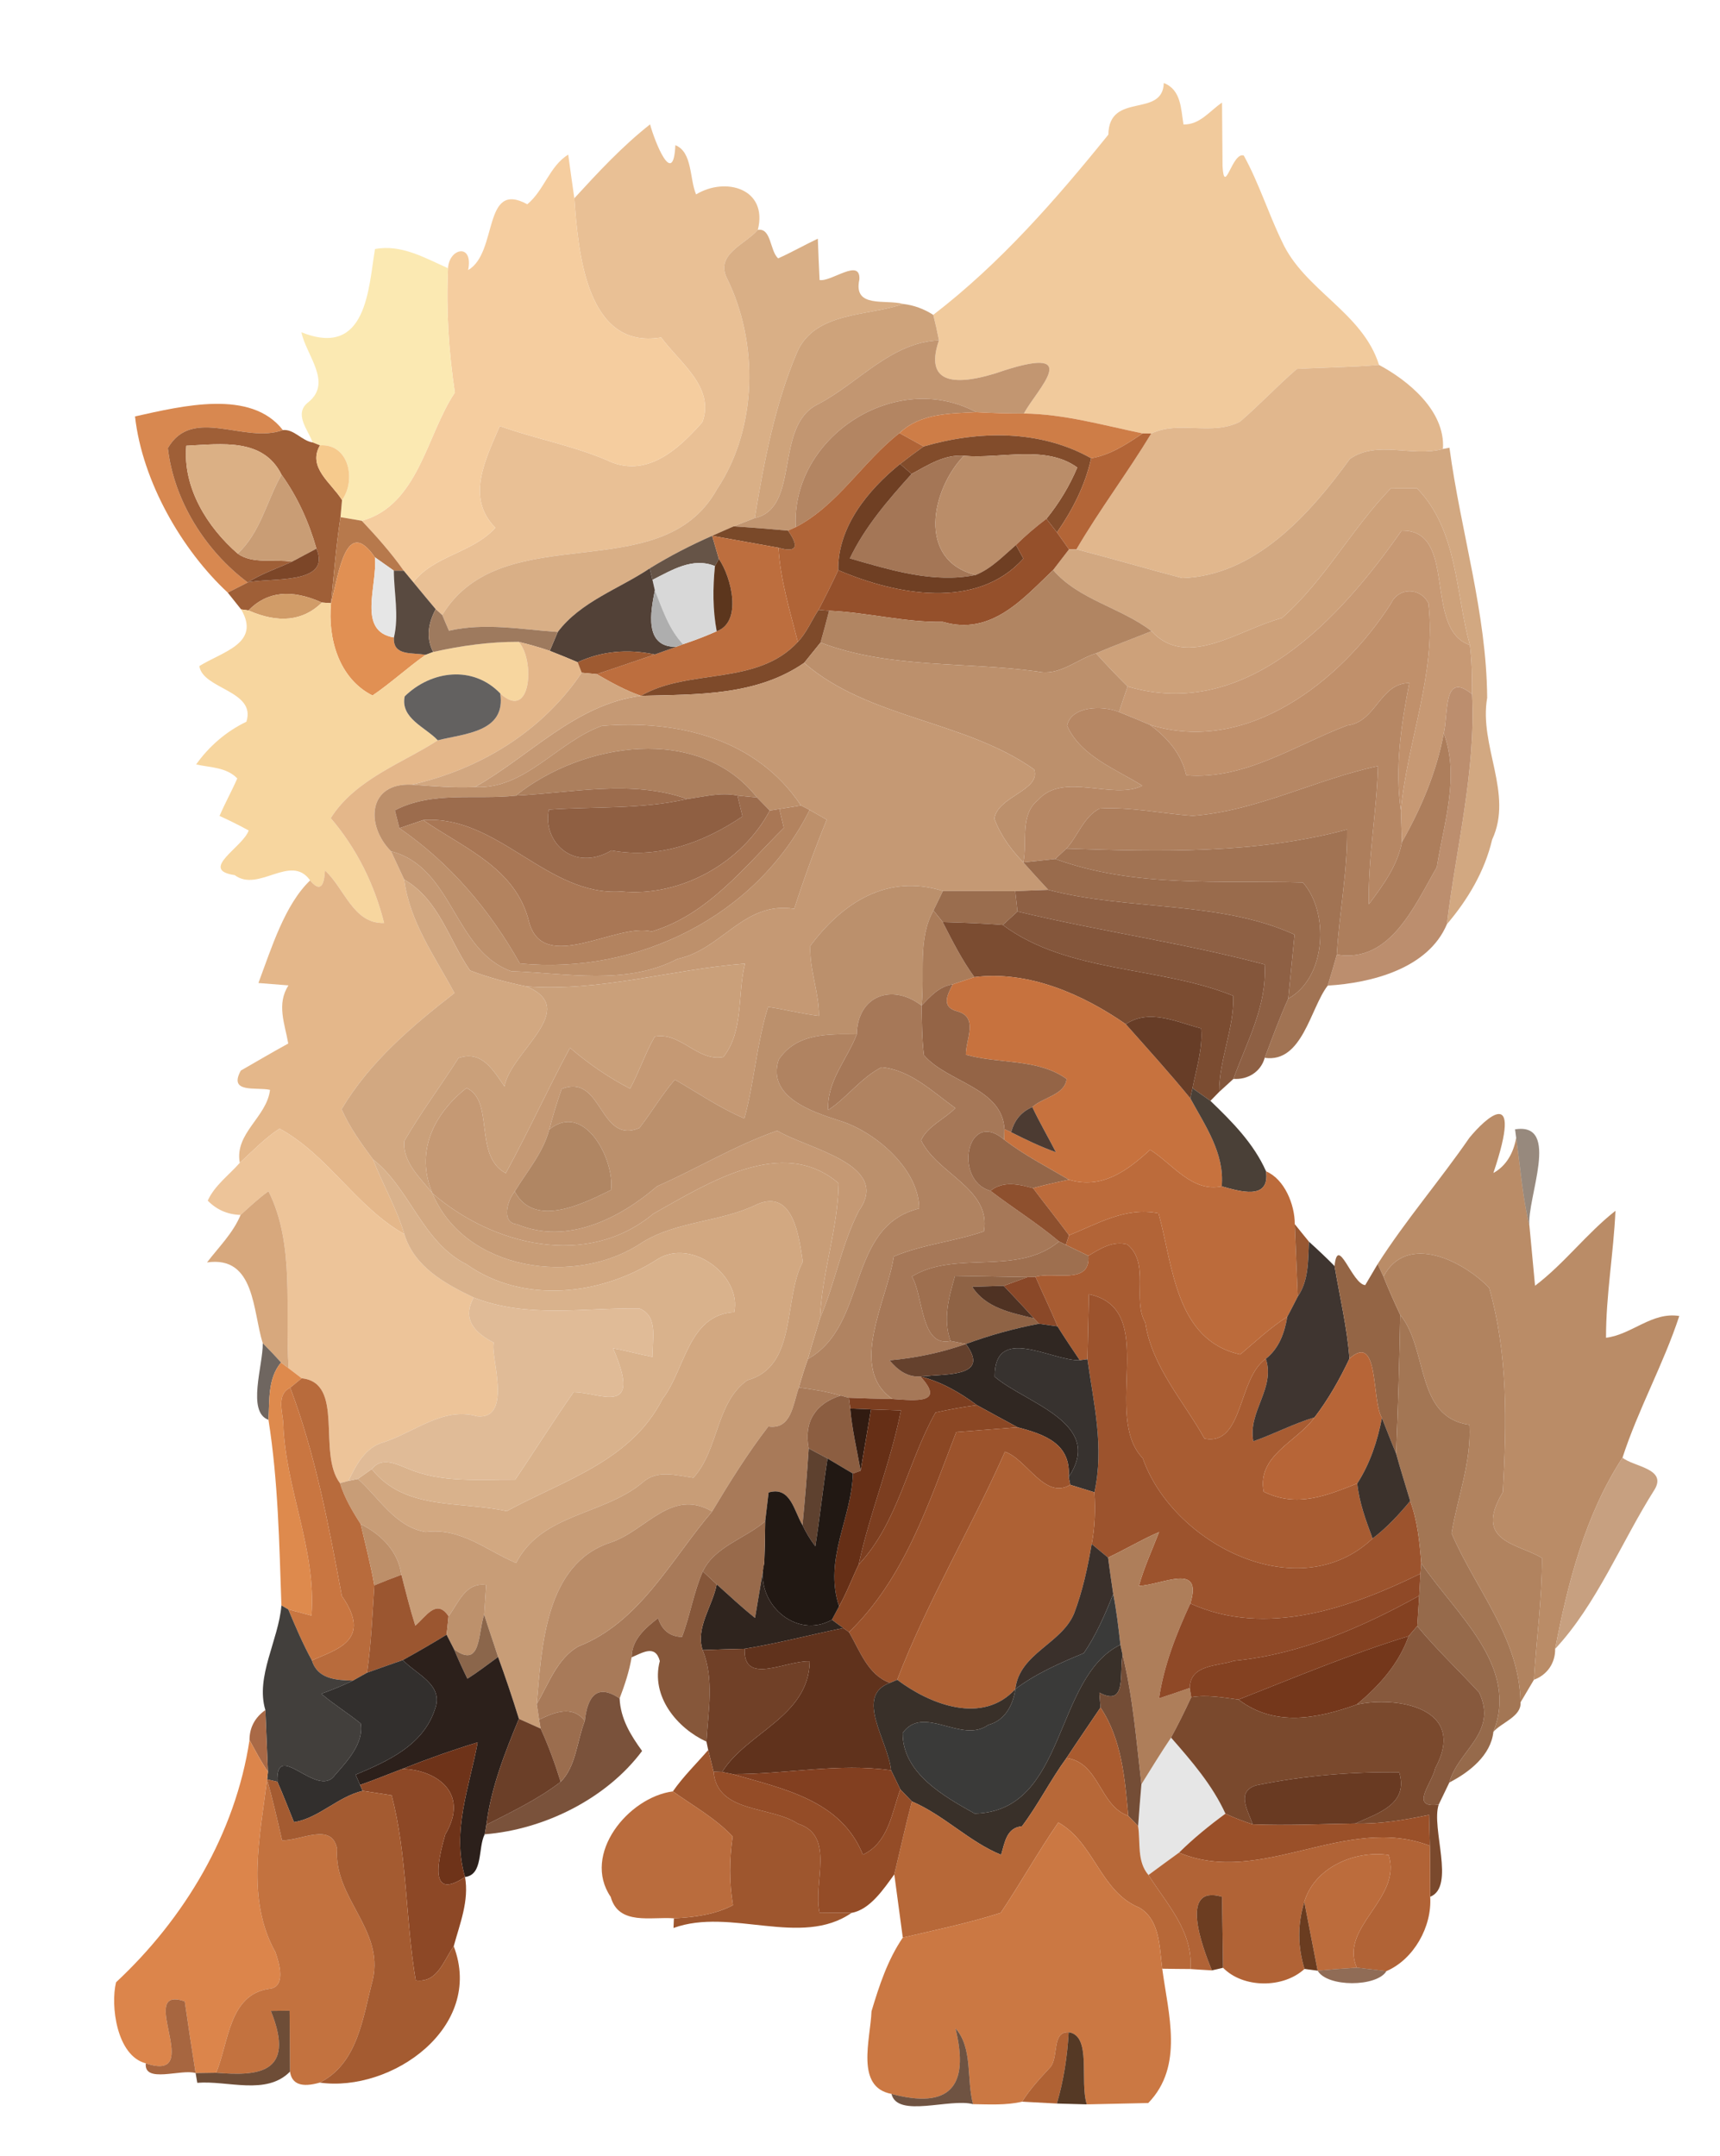 <?xml version="1.0" encoding="UTF-8" ?>
<!DOCTYPE svg PUBLIC "-//W3C//DTD SVG 1.1//EN" "http://www.w3.org/Graphics/SVG/1.1/DTD/svg11.dtd">
<svg width="166pt" height="208pt" viewBox="0 0 166 208" version="1.1" xmlns="http://www.w3.org/2000/svg">
<g id="#f1ca9cfc">
<path fill="#f1ca9c" opacity="1.00" d=" M 112.32 8.01 C 114.00 8.66 113.97 10.50 114.22 12.01 C 115.80 12.05 116.75 10.70 117.94 9.90 C 117.95 11.44 117.98 14.51 117.99 16.05 C 118.17 18.98 118.93 14.61 120.04 15.01 C 121.50 17.66 122.40 20.57 123.72 23.29 C 125.85 28.00 131.51 30.13 133.09 35.21 C 130.45 35.44 127.80 35.45 125.16 35.60 C 123.27 37.23 121.56 39.07 119.67 40.69 C 116.94 42.09 113.84 40.54 111.11 41.83 L 110.28 41.82 C 106.49 41.04 102.72 39.95 98.82 39.90 C 100.08 37.53 104.94 32.96 96.03 36.04 C 91.25 37.49 89.39 36.43 90.62 32.84 C 90.46 32.01 90.28 31.20 90.07 30.38 C 96.48 25.46 101.86 19.32 106.97 12.99 C 107.03 8.82 112.21 11.43 112.32 8.01 Z" />
</g>
<g id="#e9c095fe">
<path fill="#e9c095" opacity="1.00" d=" M 55.43 19.13 C 57.72 16.63 60.06 14.11 62.74 12.00 C 63.17 13.61 64.99 18.25 65.18 14.01 C 66.84 14.66 66.54 17.26 67.18 18.76 C 70.02 17.03 74.14 18.20 73.14 22.18 C 71.92 23.59 69.01 24.53 70.16 26.85 C 73.23 33.06 73.12 41.33 69.20 47.20 C 63.79 56.97 48.56 49.72 42.68 59.34 L 42.05 58.78 C 41.33 57.91 40.60 57.06 39.89 56.18 C 41.92 53.57 45.61 53.37 47.81 50.92 C 44.90 48.00 46.90 44.28 48.23 41.11 C 51.61 42.32 55.18 42.97 58.50 44.37 C 62.36 46.29 65.51 43.31 67.79 40.73 C 69.02 37.36 65.57 34.97 63.81 32.56 C 56.52 33.80 55.79 24.10 55.43 19.13 Z" />
</g>
<g id="#f5cd9ffe">
<path fill="#f5cd9f" opacity="1.00" d=" M 50.89 19.71 C 52.52 18.37 53.04 16.01 54.84 14.92 C 55.04 16.32 55.22 17.73 55.43 19.13 C 55.79 24.10 56.52 33.80 63.81 32.56 C 65.57 34.97 69.02 37.36 67.79 40.73 C 65.51 43.31 62.36 46.29 58.50 44.37 C 55.18 42.97 51.61 42.32 48.23 41.11 C 46.90 44.28 44.90 48.00 47.81 50.92 C 45.61 53.37 41.92 53.57 39.89 56.18 C 39.66 55.90 39.20 55.35 38.97 55.07 C 37.76 53.35 36.36 51.78 34.92 50.25 C 40.38 48.75 41.16 41.96 43.90 37.88 C 43.30 33.90 43.05 29.91 43.24 25.88 C 43.34 23.93 45.71 23.42 45.18 26.06 C 48.09 24.38 46.55 17.34 50.89 19.71 Z" />
</g>
<g id="#d9af86fd">
<path fill="#d9af86" opacity="1.00" d=" M 73.14 22.18 C 74.45 21.97 74.29 24.20 75.10 24.93 C 76.40 24.35 77.64 23.64 78.93 23.03 C 78.98 24.36 79.03 25.69 79.10 27.02 C 80.26 27.21 83.06 24.85 82.94 26.97 C 82.32 29.79 85.47 28.85 87.18 29.33 C 83.82 30.52 78.68 30.03 76.94 33.96 C 74.78 39.03 73.74 44.57 72.84 49.99 C 72.33 50.19 71.31 50.59 70.80 50.79 C 70.28 51.01 69.25 51.47 68.73 51.70 C 66.66 52.61 64.64 53.65 62.71 54.84 C 59.74 56.83 56.05 58.04 53.83 60.98 C 50.31 60.74 46.83 60.06 43.33 60.86 C 43.16 60.48 42.84 59.72 42.68 59.34 C 48.56 49.72 63.79 56.97 69.20 47.20 C 73.12 41.33 73.23 33.06 70.16 26.85 C 69.01 24.53 71.92 23.59 73.14 22.18 Z" />
</g>
<g id="#fbe9b2fd">
<path fill="#fbe9b2" opacity="1.00" d=" M 36.19 24.03 C 38.74 23.55 41.00 24.89 43.24 25.88 C 43.05 29.91 43.30 33.90 43.90 37.88 C 41.16 41.96 40.38 48.75 34.92 50.25 C 34.40 50.16 33.37 49.99 32.86 49.90 C 32.90 49.49 32.97 48.66 33.01 48.25 C 34.40 46.33 33.68 42.78 30.88 42.97 L 30.17 42.69 C 29.72 41.44 28.30 39.91 29.78 38.79 C 32.10 36.89 29.54 34.27 29.09 32.06 C 35.42 34.60 35.56 27.78 36.19 24.03 Z" />
</g>
<g id="#cea37bff">
<path fill="#cea37b" opacity="1.00" d=" M 87.18 29.33 C 88.20 29.45 89.16 29.80 90.07 30.38 C 90.28 31.20 90.46 32.01 90.62 32.84 C 86.01 33.02 82.86 36.95 78.99 38.98 C 74.62 41.05 77.32 48.99 72.84 49.99 C 73.74 44.57 74.78 39.03 76.94 33.96 C 78.68 30.03 83.82 30.52 87.18 29.33 Z" />
</g>
<g id="#c29671ff">
<path fill="#c29671" opacity="1.00" d=" M 78.99 38.98 C 82.86 36.95 86.01 33.02 90.62 32.84 C 89.39 36.43 91.25 37.49 96.03 36.04 C 104.94 32.96 100.08 37.53 98.82 39.90 C 97.28 39.90 95.74 39.86 94.21 39.77 C 86.41 35.59 76.33 42.19 76.80 50.86 L 76.05 51.20 C 74.30 51.04 72.55 50.90 70.80 50.79 C 71.31 50.59 72.33 50.19 72.84 49.99 C 77.32 48.99 74.62 41.05 78.99 38.98 Z" />
</g>
<g id="#e1b78dff">
<path fill="#e1b78d" opacity="1.00" d=" M 125.16 35.60 C 127.80 35.45 130.45 35.44 133.09 35.21 C 135.80 36.66 139.51 39.59 139.26 43.32 C 136.30 44.15 132.97 42.43 130.28 44.28 C 126.42 49.60 121.14 55.55 114.10 55.78 C 110.69 54.88 107.30 53.89 103.89 53.00 C 106.13 49.17 108.81 45.63 111.11 41.83 C 113.84 40.54 116.94 42.09 119.67 40.69 C 121.56 39.07 123.27 37.23 125.16 35.60 Z" />
</g>
<g id="#b38562ff">
<path fill="#b38562" opacity="1.00" d=" M 76.80 50.86 C 76.33 42.19 86.41 35.59 94.21 39.77 C 91.63 39.90 88.80 39.88 86.81 41.79 C 83.26 44.55 80.85 48.76 76.80 50.86 Z" />
</g>
<g id="#d68349f6">
<path fill="#d68349" opacity="0.96" d=" M 13.03 40.18 C 17.58 39.17 24.23 37.52 27.30 41.50 C 23.60 42.86 18.58 39.13 16.20 43.24 C 16.78 48.28 19.80 53.13 23.91 56.20 C 23.43 56.44 22.46 56.93 21.98 57.18 C 17.60 53.12 13.74 46.51 13.03 40.18 Z" />
</g>
<g id="#ce7d47ff">
<path fill="#ce7d47" opacity="1.00" d=" M 86.81 41.79 C 88.80 39.88 91.63 39.90 94.21 39.77 C 95.74 39.86 97.28 39.90 98.82 39.90 C 102.72 39.95 106.49 41.04 110.28 41.82 C 108.74 42.86 107.17 43.90 105.31 44.22 C 100.39 41.45 94.45 41.53 89.14 43.08 C 88.55 42.76 87.39 42.11 86.81 41.79 Z" />
</g>
<g id="#9f5f37fb">
<path fill="#9f5f37" opacity="1.00" d=" M 16.20 43.24 C 18.58 39.13 23.60 42.86 27.30 41.50 C 28.37 41.38 29.12 42.53 30.17 42.69 L 30.88 42.97 C 29.64 45.11 31.99 46.60 33.01 48.25 C 32.97 48.66 32.90 49.49 32.86 49.90 C 32.44 52.65 32.22 55.43 31.95 58.20 L 31.07 58.14 C 28.12 56.81 25.75 57.07 23.98 58.90 L 23.27 58.80 C 22.95 58.40 22.31 57.59 21.98 57.18 C 22.46 56.93 23.43 56.44 23.91 56.20 C 26.06 55.70 32.04 56.49 30.54 52.94 C 29.82 50.40 28.72 47.95 27.17 45.80 C 25.40 42.24 21.41 42.84 17.98 43.01 C 17.62 47.04 19.99 50.86 22.94 53.42 C 24.39 54.46 26.47 53.92 28.17 54.20 C 26.74 54.85 25.24 55.35 23.91 56.20 C 19.80 53.13 16.78 48.28 16.20 43.24 Z" />
</g>
<g id="#b06437ff">
<path fill="#b06437" opacity="1.00" d=" M 76.80 50.86 C 80.85 48.76 83.26 44.55 86.81 41.79 C 87.39 42.11 88.55 42.76 89.14 43.08 C 88.37 43.63 87.61 44.19 86.87 44.77 C 83.77 47.28 80.84 50.84 80.90 55.01 C 80.30 56.30 79.67 57.58 79.00 58.84 C 78.32 59.86 77.86 61.04 77.00 61.94 C 76.24 58.94 75.31 55.96 75.13 52.85 C 77.11 53.41 77.00 52.54 76.05 51.20 L 76.80 50.86 Z" />
</g>
<g id="#824c2bff">
<path fill="#824c2b" opacity="1.00" d=" M 89.14 43.08 C 94.45 41.53 100.39 41.45 105.31 44.22 C 104.74 46.81 103.52 49.20 102.01 51.37 C 101.76 51.04 101.25 50.39 100.99 50.06 C 102.21 48.56 103.22 46.89 103.97 45.11 C 100.91 42.89 96.59 44.30 93.02 43.98 C 91.14 43.83 89.56 44.88 87.98 45.73 C 87.70 45.49 87.15 45.01 86.87 44.77 C 87.61 44.19 88.37 43.63 89.14 43.08 Z" />
</g>
<g id="#b36537ff">
<path fill="#b36537" opacity="1.00" d=" M 105.31 44.22 C 107.17 43.90 108.74 42.86 110.28 41.82 L 111.11 41.83 C 108.81 45.63 106.13 49.17 103.89 53.00 L 103.17 53.01 C 102.88 52.60 102.30 51.78 102.01 51.37 C 103.52 49.20 104.74 46.81 105.31 44.22 Z" />
</g>
<g id="#dbb085ff">
<path fill="#dbb085" opacity="1.00" d=" M 17.98 43.01 C 21.41 42.84 25.40 42.24 27.17 45.80 C 25.74 48.33 25.14 51.39 22.94 53.42 C 19.99 50.86 17.62 47.04 17.98 43.01 Z" />
</g>
<g id="#f6ca8dff">
<path fill="#f6ca8d" opacity="1.00" d=" M 30.88 42.97 C 33.68 42.78 34.40 46.33 33.01 48.25 C 31.99 46.60 29.64 45.11 30.88 42.97 Z" />
</g>
<g id="#d2a881fb">
<path fill="#d2a881" opacity="1.00" d=" M 130.28 44.28 C 132.97 42.43 136.30 44.15 139.26 43.32 L 139.89 43.20 C 140.97 51.27 143.47 59.11 143.53 67.33 C 142.72 71.98 146.08 76.56 144.01 81.01 C 143.29 84.07 141.66 86.81 139.64 89.18 C 140.53 81.79 142.44 74.49 142.07 66.98 C 142.07 65.40 142.06 63.81 141.86 62.24 C 140.45 57.10 140.70 51.19 136.76 47.12 C 136.13 47.12 134.85 47.13 134.22 47.13 C 130.42 51.05 127.84 56.02 123.71 59.64 C 119.68 60.68 114.55 64.64 111.14 60.90 C 108.18 58.61 104.14 57.90 101.64 55.00 C 102.02 54.50 102.79 53.50 103.17 53.01 L 103.89 53.00 C 107.30 53.89 110.69 54.88 114.10 55.78 C 121.14 55.55 126.42 49.60 130.28 44.28 Z" />
</g>
<g id="#a47656ff">
<path fill="#a47656" opacity="1.00" d=" M 87.98 45.73 C 89.56 44.88 91.14 43.83 93.02 43.98 C 89.88 47.24 88.47 54.06 94.16 55.48 C 90.11 56.31 85.93 55.00 82.02 53.88 C 83.48 50.82 85.73 48.23 87.98 45.73 Z" />
</g>
<g id="#ba8d69ff">
<path fill="#ba8d69" opacity="1.00" d=" M 93.02 43.98 C 96.59 44.30 100.91 42.89 103.97 45.11 C 103.22 46.89 102.21 48.56 100.99 50.06 C 99.96 50.84 98.97 51.68 98.05 52.59 C 96.83 53.64 95.69 54.86 94.16 55.48 C 88.47 54.06 89.88 47.24 93.02 43.98 Z" />
</g>
<g id="#6f3f23ff">
<path fill="#6f3f23" opacity="1.00" d=" M 80.90 55.01 C 80.84 50.84 83.77 47.28 86.87 44.77 C 87.15 45.01 87.70 45.49 87.98 45.73 C 85.73 48.23 83.48 50.82 82.02 53.88 C 85.93 55.00 90.11 56.31 94.16 55.48 C 95.69 54.86 96.83 53.64 98.05 52.59 C 98.23 52.91 98.59 53.57 98.77 53.89 C 94.30 58.90 86.48 57.41 80.90 55.01 Z" />
</g>
<g id="#c99d75ff">
<path fill="#c99d75" opacity="1.00" d=" M 27.17 45.80 C 28.72 47.95 29.82 50.40 30.54 52.94 C 29.94 53.26 28.76 53.89 28.17 54.20 C 26.47 53.92 24.39 54.46 22.94 53.42 C 25.14 51.39 25.74 48.33 27.17 45.80 Z" />
</g>
<g id="#cda17aff">
<path fill="#cda17a" opacity="1.00" d=" M 134.22 47.13 C 134.85 47.13 136.13 47.12 136.76 47.12 C 140.70 51.19 140.45 57.10 141.86 62.24 C 137.31 60.69 140.75 51.09 135.27 51.20 C 129.37 59.64 120.29 69.64 108.83 66.24 C 107.78 65.20 106.76 64.13 105.78 63.04 C 107.55 62.28 109.35 61.62 111.14 60.90 C 114.55 64.64 119.68 60.68 123.71 59.64 C 127.84 56.02 130.42 51.05 134.22 47.13 Z" />
</g>
<g id="#b7794cff">
<path fill="#b7794c" opacity="1.00" d=" M 32.86 49.90 C 33.37 49.99 34.40 50.16 34.92 50.25 C 36.36 51.78 37.76 53.35 38.97 55.07 L 38.01 55.06 C 37.55 54.74 36.63 54.09 36.18 53.77 C 33.39 49.73 32.69 55.35 31.95 58.20 C 32.22 55.43 32.44 52.65 32.86 49.90 Z" />
</g>
<g id="#95502bff">
<path fill="#95502b" opacity="1.00" d=" M 98.05 52.59 C 98.97 51.68 99.96 50.84 100.99 50.06 C 101.25 50.39 101.76 51.04 102.01 51.37 C 102.30 51.78 102.88 52.60 103.17 53.01 C 102.79 53.50 102.02 54.50 101.64 55.00 C 98.75 57.76 95.66 61.39 90.99 60.00 C 87.28 60.06 83.70 59.09 80.02 58.93 L 79.00 58.84 C 79.67 57.58 80.30 56.30 80.90 55.01 C 86.48 57.41 94.30 58.90 98.77 53.89 C 98.59 53.57 98.23 52.91 98.05 52.59 Z" />
</g>
<g id="#7a4929ff">
<path fill="#7a4929" opacity="1.00" d=" M 68.73 51.70 C 69.25 51.47 70.28 51.01 70.80 50.79 C 72.55 50.90 74.30 51.04 76.05 51.20 C 77.00 52.54 77.11 53.41 75.13 52.85 C 73.53 52.56 70.33 51.99 68.73 51.70 Z" />
</g>
<g id="#c79974ff">
<path fill="#c79974" opacity="1.00" d=" M 135.27 51.20 C 140.75 51.09 137.31 60.69 141.86 62.24 C 142.06 63.81 142.07 65.40 142.07 66.98 C 139.25 64.67 139.79 68.90 139.34 70.76 C 138.65 74.48 137.16 77.99 135.30 81.26 C 135.28 80.50 135.23 78.98 135.20 78.22 C 135.80 71.52 138.65 64.99 137.86 58.21 C 137.08 56.65 134.97 56.66 134.24 58.24 C 129.42 65.77 120.30 72.88 110.97 69.93 C 109.98 69.51 108.99 69.10 108.00 68.70 C 108.27 67.87 108.54 67.05 108.83 66.24 C 120.29 69.64 129.37 59.64 135.27 51.20 Z" />
</g>
<g id="#e19053ff">
<path fill="#e19053" opacity="1.00" d=" M 31.95 58.20 C 32.69 55.35 33.39 49.73 36.18 53.77 C 36.45 56.52 34.42 60.92 38.02 61.51 C 37.90 63.35 39.83 62.93 41.07 63.19 C 39.31 64.43 37.73 65.90 35.95 67.11 C 32.70 65.47 31.62 61.60 31.95 58.20 Z" />
</g>
<g id="#665447ff">
<path fill="#665447" opacity="1.00" d=" M 62.71 54.84 C 64.64 53.65 66.66 52.61 68.73 51.70 C 68.89 52.26 69.22 53.37 69.38 53.93 L 69.00 54.62 C 66.84 53.74 64.85 55.01 62.97 55.95 L 62.71 54.84 Z" />
</g>
<g id="#bd6e3eff">
<path fill="#bd6e3e" opacity="1.00" d=" M 68.73 51.70 C 70.33 51.99 73.53 52.56 75.13 52.85 C 75.31 55.96 76.24 58.94 77.00 61.94 C 73.05 66.23 66.46 64.45 61.86 67.14 C 60.36 66.62 58.96 65.84 57.59 65.05 C 58.99 64.57 61.80 63.62 63.20 63.15 C 63.72 62.96 64.75 62.59 65.26 62.41 L 65.92 62.16 C 67.02 61.80 68.11 61.38 69.17 60.91 C 71.67 60.02 70.59 55.69 69.38 53.93 C 69.22 53.37 68.89 52.26 68.73 51.70 Z" />
</g>
<g id="#7c4628ff">
<path fill="#7c4628" opacity="1.00" d=" M 30.54 52.94 C 32.04 56.49 26.06 55.70 23.91 56.20 C 25.24 55.35 26.74 54.85 28.17 54.20 C 28.76 53.89 29.94 53.26 30.54 52.94 Z" />
</g>
<g id="#e6e6e6ff">
<path fill="#e6e6e6" opacity="1.00" d=" M 36.18 53.77 C 36.63 54.09 37.55 54.74 38.01 55.06 C 38.02 57.21 38.52 59.39 38.02 61.51 C 34.42 60.92 36.45 56.52 36.18 53.77 Z" />
</g>
<g id="#d8d8d8ff">
<path fill="#d8d8d8" opacity="1.00" d=" M 62.97 55.95 C 64.85 55.01 66.84 53.74 69.00 54.62 C 68.79 56.71 68.78 58.83 69.17 60.91 C 68.11 61.38 67.02 61.80 65.92 62.16 C 64.54 60.70 63.94 58.79 63.20 56.96 L 62.97 55.95 Z" />
</g>
<g id="#5c361dff">
<path fill="#5c361d" opacity="1.00" d=" M 69.38 53.93 C 70.59 55.69 71.67 60.02 69.17 60.91 C 68.78 58.83 68.79 56.71 69.00 54.62 L 69.38 53.93 Z" />
</g>
<g id="#594a40ff">
<path fill="#594a40" opacity="1.00" d=" M 38.01 55.06 L 38.97 55.07 C 39.20 55.35 39.66 55.90 39.89 56.18 C 40.60 57.06 41.33 57.91 42.05 58.78 C 41.34 60.11 41.08 61.53 41.81 62.91 L 41.07 63.19 C 39.83 62.93 37.90 63.35 38.02 61.51 C 38.52 59.39 38.02 57.21 38.01 55.06 Z" />
</g>
<g id="#524137ff">
<path fill="#524137" opacity="1.00" d=" M 53.83 60.98 C 56.05 58.04 59.74 56.83 62.71 54.84 L 62.97 55.95 L 63.20 56.96 C 62.80 58.99 62.12 62.47 65.26 62.41 C 64.75 62.59 63.72 62.96 63.20 63.15 C 60.53 62.59 58.05 62.84 55.75 63.90 C 54.86 63.52 53.96 63.15 53.06 62.80 C 53.25 62.34 53.64 61.43 53.83 60.98 Z" />
</g>
<g id="#b18562ff">
<path fill="#b18562" opacity="1.00" d=" M 90.99 60.00 C 95.66 61.39 98.75 57.76 101.64 55.00 C 104.14 57.90 108.18 58.61 111.14 60.90 C 109.35 61.62 107.55 62.28 105.78 63.04 C 103.88 63.63 102.23 65.27 100.12 64.79 C 93.14 63.83 85.86 64.54 79.19 62.00 C 79.48 60.98 79.76 59.96 80.02 58.93 C 83.70 59.09 87.28 60.06 90.99 60.00 Z" />
</g>
<g id="#aeaeaeff">
<path fill="#aeaeae" opacity="1.00" d=" M 63.20 56.96 C 63.94 58.79 64.54 60.70 65.92 62.16 L 65.26 62.41 C 62.12 62.47 62.80 58.99 63.20 56.96 Z" />
</g>
<g id="#c0906bff">
<path fill="#c0906b" opacity="1.00" d=" M 134.24 58.24 C 134.97 56.66 137.08 56.65 137.86 58.21 C 138.65 64.99 135.80 71.52 135.20 78.22 C 134.60 74.05 135.23 69.97 136.01 65.91 C 133.18 65.89 132.81 69.69 130.01 70.00 C 124.97 71.91 120.13 75.27 114.49 74.81 C 114.02 72.72 112.65 71.16 110.97 69.93 C 120.30 72.88 129.42 65.77 134.24 58.24 Z" />
</g>
<g id="#d19c68ff">
<path fill="#d19c68" opacity="1.00" d=" M 23.98 58.90 C 25.75 57.07 28.12 56.81 31.07 58.14 C 29.25 59.93 26.88 60.18 23.98 58.90 Z" />
</g>
<g id="#f7d69ffc">
<path fill="#f7d69f" opacity="1.00" d=" M 31.07 58.14 L 31.95 58.20 C 31.62 61.60 32.70 65.47 35.95 67.11 C 37.73 65.90 39.31 64.43 41.07 63.19 L 41.81 62.91 C 44.51 62.30 47.28 61.92 50.05 61.93 C 51.65 63.65 51.28 69.68 48.28 66.91 C 45.66 64.18 41.63 64.68 39.06 67.19 C 38.62 69.31 41.06 70.16 42.25 71.43 C 38.93 73.60 34.31 75.16 31.92 78.94 C 34.42 81.86 36.14 85.34 37.07 89.06 C 34.09 89.16 33.25 85.69 31.36 83.99 C 31.28 85.69 30.80 86.01 29.93 84.95 C 28.07 82.31 24.96 86.16 22.65 84.44 C 19.15 83.93 23.46 81.74 24.00 80.13 C 23.08 79.63 22.14 79.16 21.19 78.73 C 21.71 77.50 22.37 76.33 22.90 75.11 C 21.85 74.02 20.30 74.07 18.93 73.76 C 20.18 72.00 21.84 70.57 23.78 69.64 C 24.75 66.63 19.56 66.50 19.24 64.27 C 21.45 62.88 25.21 62.09 23.27 58.80 L 23.98 58.90 C 26.88 60.18 29.25 59.93 31.07 58.14 Z" />
</g>
<g id="#9e7a5eff">
<path fill="#9e7a5e" opacity="1.00" d=" M 42.05 58.78 L 42.68 59.34 C 42.84 59.72 43.16 60.48 43.33 60.86 C 46.83 60.06 50.31 60.74 53.83 60.98 C 53.64 61.43 53.25 62.34 53.06 62.80 C 52.07 62.46 51.07 62.18 50.05 61.93 C 47.28 61.92 44.51 62.30 41.81 62.91 C 41.08 61.53 41.34 60.11 42.05 58.78 Z" />
</g>
<g id="#7e4a2aff">
<path fill="#7e4a2a" opacity="1.00" d=" M 77.00 61.94 C 77.86 61.04 78.32 59.86 79.00 58.84 L 80.02 58.93 C 79.76 59.96 79.48 60.98 79.19 62.00 C 78.79 62.49 78.00 63.47 77.61 63.96 C 72.96 67.17 67.27 66.99 61.86 67.14 C 66.46 64.45 73.05 66.23 77.00 61.94 Z" />
</g>
<g id="#e4b78afc">
<path fill="#e4b78a" opacity="1.00" d=" M 50.05 61.93 C 51.07 62.18 52.07 62.46 53.06 62.80 C 53.96 63.15 54.86 63.52 55.75 63.90 L 56.14 64.91 C 52.34 70.57 46.31 74.24 39.73 75.71 C 35.48 75.51 35.27 79.66 37.74 82.14 C 38.16 83.05 38.58 83.96 39.01 84.87 C 39.54 88.97 41.97 92.28 43.86 95.82 C 39.72 99.04 35.69 102.46 32.97 107.02 C 33.73 108.78 34.87 110.33 36.00 111.87 C 36.94 114.31 38.28 116.57 39.02 119.08 C 34.36 116.45 31.68 111.46 26.98 108.90 C 25.56 109.82 24.38 111.06 23.14 112.20 C 22.62 109.34 25.75 107.80 26.06 105.16 C 24.72 104.87 22.02 105.53 23.24 103.30 C 24.76 102.43 26.28 101.53 27.82 100.69 C 27.49 98.80 26.67 96.88 27.84 95.08 C 27.11 95.02 25.66 94.91 24.94 94.85 C 26.20 91.49 27.47 87.31 29.93 84.95 C 30.80 86.01 31.28 85.69 31.36 83.99 C 33.25 85.69 34.09 89.16 37.07 89.06 C 36.14 85.34 34.42 81.86 31.92 78.94 C 34.31 75.16 38.93 73.60 42.25 71.43 C 44.88 70.77 48.85 70.64 48.28 66.91 C 51.28 69.68 51.65 63.65 50.05 61.93 Z" />
</g>
<g id="#bc906cff">
<path fill="#bc906c" opacity="1.00" d=" M 79.19 62.00 C 85.86 64.54 93.14 63.83 100.12 64.79 C 102.23 65.27 103.88 63.63 105.78 63.04 C 106.76 64.13 107.78 65.20 108.83 66.24 C 108.54 67.05 108.27 67.87 108.00 68.70 C 106.40 68.04 103.41 68.11 102.98 70.01 C 104.29 72.96 107.66 74.19 110.25 75.81 C 107.40 77.24 102.61 74.43 100.19 77.19 C 98.39 78.62 99.17 81.22 98.76 83.21 C 97.58 81.99 96.56 80.60 95.97 79.00 C 96.26 76.83 100.48 76.27 99.81 74.25 C 93.14 69.50 83.79 69.35 77.61 63.96 C 78.00 63.47 78.79 62.49 79.19 62.00 Z" />
</g>
<g id="#9e5a31ff">
<path fill="#9e5a31" opacity="1.00" d=" M 55.75 63.90 C 58.05 62.84 60.53 62.59 63.20 63.15 C 61.80 63.62 58.99 64.57 57.59 65.05 C 57.23 65.01 56.50 64.95 56.14 64.91 L 55.75 63.90 Z" />
</g>
<g id="#c59974ff">
<path fill="#c59974" opacity="1.00" d=" M 61.86 67.14 C 67.27 66.99 72.96 67.17 77.61 63.96 C 83.79 69.35 93.14 69.50 99.81 74.25 C 100.48 76.27 96.26 76.83 95.97 79.00 C 96.56 80.60 97.58 81.99 98.76 83.21 C 99.55 84.10 100.36 84.98 101.17 85.86 C 100.37 85.89 98.78 85.95 97.98 85.98 C 96.24 85.98 92.75 85.97 91.00 85.97 C 85.57 84.26 81.24 87.19 78.21 91.26 C 78.10 93.54 79.05 95.73 79.04 98.02 C 77.39 97.83 75.78 97.40 74.13 97.16 C 73.03 100.66 72.81 104.37 71.84 107.92 C 69.47 106.91 67.35 105.45 65.13 104.17 C 63.87 105.64 62.89 107.32 61.71 108.84 C 57.80 110.49 58.17 103.51 54.21 105.07 C 53.75 106.36 53.36 107.67 53.01 108.99 C 52.42 111.23 50.87 113.01 49.68 114.96 C 49.01 115.75 48.30 117.97 49.89 118.13 C 54.74 120.14 59.78 117.59 63.42 114.46 C 67.31 112.75 70.98 110.50 75.01 109.10 C 77.90 110.85 86.08 112.33 82.89 116.83 C 81.21 120.11 80.60 123.82 79.14 127.20 C 79.32 122.80 80.87 118.57 80.94 114.18 C 75.49 109.49 68.18 114.26 63.06 117.11 C 56.65 122.45 47.56 120.17 41.74 115.15 C 40.05 111.18 41.83 107.50 45.02 104.98 C 47.76 106.20 45.67 111.53 48.81 113.20 C 50.99 109.22 52.86 105.09 55.01 101.10 C 56.81 102.65 58.74 103.97 60.81 105.04 C 61.69 103.41 62.27 101.63 63.19 100.02 C 65.71 99.54 67.29 102.46 69.81 101.99 C 71.80 99.48 71.15 95.95 71.90 92.98 C 64.86 93.52 58.05 95.71 50.81 95.18 C 48.96 94.80 47.13 94.32 45.36 93.64 C 43.30 90.65 42.36 86.80 39.01 84.87 C 38.58 83.96 38.16 83.05 37.74 82.14 C 43.75 83.69 43.78 91.72 49.33 93.71 C 54.65 93.90 60.44 95.11 65.39 92.52 C 69.68 91.63 71.78 86.92 76.65 87.69 C 77.59 84.79 78.63 81.92 79.79 79.09 C 79.38 78.86 78.55 78.39 78.14 78.15 L 77.30 77.72 C 73.02 71.27 65.41 69.44 58.08 70.04 C 53.79 71.58 50.67 76.20 45.84 75.94 C 51.16 72.94 55.53 67.96 61.86 67.14 Z" />
</g>
<g id="#636160ff">
<path fill="#636160" opacity="1.00" d=" M 39.06 67.19 C 41.63 64.68 45.66 64.18 48.28 66.91 C 48.85 70.64 44.88 70.77 42.25 71.43 C 41.06 70.16 38.62 69.31 39.06 67.19 Z" />
</g>
<g id="#d2a780ff">
<path fill="#d2a780" opacity="1.00" d=" M 56.14 64.91 C 56.50 64.95 57.23 65.01 57.59 65.05 C 58.96 65.84 60.36 66.62 61.86 67.14 C 55.53 67.96 51.16 72.94 45.84 75.94 C 43.80 76.04 41.76 75.86 39.73 75.71 C 46.31 74.24 52.34 70.57 56.14 64.91 Z" />
</g>
<g id="#b68764ff">
<path fill="#b68764" opacity="1.00" d=" M 130.01 70.00 C 132.81 69.69 133.18 65.89 136.01 65.91 C 135.23 69.97 134.60 74.05 135.20 78.22 C 135.23 78.98 135.28 80.50 135.30 81.26 C 134.87 83.55 133.47 85.43 132.11 87.25 C 132.01 82.78 132.87 78.37 132.99 73.92 C 127.00 75.19 121.30 78.26 115.10 78.72 C 112.10 78.50 109.13 77.84 106.12 78.02 C 104.60 78.79 104.04 80.65 102.92 81.88 C 102.65 82.13 102.11 82.63 101.84 82.88 C 101.07 82.97 99.53 83.13 98.76 83.21 C 99.17 81.22 98.39 78.62 100.19 77.19 C 102.61 74.43 107.40 77.24 110.25 75.81 C 107.66 74.19 104.29 72.96 102.98 70.01 C 103.41 68.11 106.40 68.04 108.00 68.70 C 108.99 69.10 109.98 69.51 110.97 69.93 C 112.65 71.16 114.02 72.72 114.49 74.81 C 120.13 75.27 124.97 71.91 130.01 70.00 Z" />
</g>
<g id="#bc8e6efc">
<path fill="#bc8e6e" opacity="1.00" d=" M 139.34 70.76 C 139.79 68.90 139.25 64.67 142.07 66.98 C 142.44 74.49 140.53 81.79 139.64 89.18 C 137.85 93.44 132.39 94.85 128.14 95.10 C 128.45 94.11 128.74 93.11 129.02 92.11 C 134.15 92.97 136.49 87.44 138.67 83.67 C 139.33 79.47 140.90 74.94 139.34 70.76 Z" />
</g>
<g id="#bd906bff">
<path fill="#bd906b" opacity="1.00" d=" M 45.84 75.94 C 50.67 76.20 53.79 71.58 58.08 70.04 C 65.41 69.44 73.02 71.27 77.30 77.72 C 76.78 77.80 75.74 77.98 75.22 78.06 L 74.29 78.21 C 73.98 77.90 73.37 77.26 73.06 76.95 C 67.47 69.85 56.22 71.61 49.78 76.77 C 45.93 77.20 41.70 76.30 38.11 78.19 C 38.22 78.62 38.44 79.48 38.55 79.91 C 43.45 83.29 47.26 87.79 50.17 92.96 C 61.46 94.09 73.02 88.42 78.14 78.15 C 78.55 78.39 79.38 78.86 79.79 79.09 C 78.63 81.92 77.59 84.79 76.65 87.69 C 71.78 86.92 69.68 91.63 65.39 92.52 C 60.44 95.11 54.65 93.90 49.33 93.71 C 43.78 91.72 43.75 83.69 37.74 82.14 C 35.27 79.66 35.48 75.51 39.73 75.71 C 41.76 75.86 43.80 76.04 45.84 75.94 Z" />
</g>
<g id="#ad7e5cff">
<path fill="#ad7e5c" opacity="1.00" d=" M 139.34 70.76 C 140.90 74.94 139.33 79.47 138.67 83.67 C 136.49 87.44 134.15 92.97 129.02 92.11 C 129.25 88.08 130.06 84.09 130.01 80.04 C 121.17 82.41 111.99 82.19 102.92 81.88 C 104.04 80.65 104.60 78.79 106.12 78.02 C 109.13 77.84 112.10 78.50 115.10 78.72 C 121.30 78.26 127.00 75.19 132.99 73.92 C 132.87 78.37 132.01 82.78 132.11 87.25 C 133.47 85.43 134.87 83.55 135.30 81.26 C 137.16 77.99 138.65 74.48 139.34 70.76 Z" />
</g>
<g id="#ac7f5dff">
<path fill="#ac7f5d" opacity="1.00" d=" M 49.78 76.77 C 56.22 71.61 67.47 69.85 73.06 76.95 C 72.59 76.90 71.65 76.81 71.17 76.76 C 69.54 76.43 67.92 76.88 66.32 77.09 C 60.94 75.20 55.27 76.50 49.78 76.77 Z" />
</g>
<g id="#9c6c4dff">
<path fill="#9c6c4d" opacity="1.00" d=" M 49.78 76.77 C 55.27 76.50 60.94 75.20 66.32 77.09 C 61.92 78.11 57.43 77.81 52.97 78.12 C 52.32 81.24 55.39 84.20 59.01 82.06 C 63.56 82.91 67.98 81.27 71.66 78.77 C 71.54 78.27 71.29 77.27 71.17 76.76 C 71.65 76.81 72.59 76.90 73.06 76.95 C 73.37 77.26 73.98 77.90 74.29 78.21 C 71.63 83.23 65.74 86.57 59.97 86.02 C 52.80 86.52 48.07 78.60 40.84 79.13 C 40.27 79.33 39.12 79.72 38.55 79.91 C 38.44 79.48 38.22 78.62 38.11 78.19 C 41.70 76.30 45.93 77.20 49.78 76.77 Z" />
</g>
<g id="#8f5f42ff">
<path fill="#8f5f42" opacity="1.00" d=" M 66.32 77.09 C 67.92 76.88 69.54 76.43 71.17 76.76 C 71.29 77.27 71.54 78.27 71.66 78.77 C 67.98 81.27 63.56 82.91 59.01 82.06 C 55.39 84.20 52.32 81.24 52.97 78.12 C 57.43 77.81 61.92 78.11 66.32 77.09 Z" />
</g>
<g id="#a97755ff">
<path fill="#a97755" opacity="1.00" d=" M 74.29 78.21 L 75.22 78.06 C 75.33 78.52 75.54 79.42 75.65 79.88 C 71.83 83.67 68.29 88.27 62.90 89.88 C 59.53 88.98 52.44 94.10 51.06 88.96 C 49.80 83.76 44.81 81.87 40.84 79.13 C 48.07 78.60 52.80 86.52 59.97 86.02 C 65.74 86.57 71.63 83.23 74.29 78.21 Z" />
</g>
<g id="#b3835fff">
<path fill="#b3835f" opacity="1.00" d=" M 75.22 78.06 C 75.74 77.98 76.78 77.80 77.30 77.72 L 78.14 78.15 C 73.02 88.42 61.46 94.09 50.17 92.96 C 47.26 87.79 43.45 83.29 38.55 79.91 C 39.12 79.72 40.27 79.33 40.84 79.13 C 44.81 81.87 49.80 83.76 51.06 88.96 C 52.44 94.10 59.53 88.98 62.90 89.88 C 68.29 88.27 71.83 83.67 75.65 79.88 C 75.54 79.42 75.33 78.52 75.22 78.06 Z" />
</g>
<g id="#a17353fe">
<path fill="#a17353" opacity="1.00" d=" M 102.92 81.88 C 111.99 82.19 121.17 82.41 130.01 80.04 C 130.06 84.09 129.25 88.08 129.02 92.11 C 128.74 93.11 128.45 94.11 128.14 95.10 C 126.46 97.27 125.70 102.59 122.06 102.07 C 122.79 100.15 123.48 98.23 124.33 96.36 C 128.07 94.28 128.26 87.96 125.74 85.15 C 117.71 84.93 109.54 85.68 101.84 82.88 C 102.11 82.63 102.65 82.13 102.92 81.88 Z" />
</g>
<g id="#996b4cff">
<path fill="#996b4c" opacity="1.00" d=" M 98.76 83.21 C 99.53 83.13 101.07 82.97 101.84 82.88 C 109.54 85.68 117.71 84.93 125.74 85.15 C 128.26 87.96 128.07 94.28 124.33 96.36 C 124.48 94.82 124.79 91.73 124.94 90.18 C 117.70 86.87 108.93 87.90 101.17 85.86 C 100.36 84.98 99.55 84.10 98.76 83.21 Z" />
</g>
<g id="#d2a881ff">
<path fill="#d2a881" opacity="1.00" d=" M 39.01 84.87 C 42.36 86.80 43.30 90.65 45.36 93.64 C 47.13 94.32 48.96 94.80 50.81 95.18 C 56.09 97.38 49.26 101.49 48.69 104.83 C 47.61 103.28 46.50 101.30 44.25 102.09 C 42.54 104.78 40.62 107.34 39.02 110.10 C 38.84 112.16 40.59 113.66 41.74 115.15 C 44.87 122.65 55.59 124.18 61.93 119.91 C 65.34 117.78 69.55 117.95 73.12 116.18 C 76.59 114.73 77.12 119.38 77.48 121.75 C 75.56 125.38 76.99 131.83 72.13 133.18 C 69.08 135.31 69.37 139.91 66.92 142.59 C 65.27 142.37 63.43 141.77 62.03 143.04 C 58.19 146.24 52.28 146.01 49.81 150.81 C 46.95 149.61 44.49 147.38 41.08 147.82 C 38.14 147.33 36.60 144.53 34.54 142.70 C 34.88 142.46 35.55 141.99 35.88 141.75 C 39.07 145.78 44.38 144.81 48.91 145.81 C 54.37 142.83 60.89 141.01 63.94 134.98 C 66.12 132.19 66.40 126.86 70.86 126.61 C 71.60 123.08 66.73 119.44 63.46 121.50 C 58.02 125.00 50.51 125.87 45.02 121.99 C 40.76 119.86 39.60 114.71 36.00 111.87 C 34.87 110.33 33.73 108.78 32.97 107.02 C 35.69 102.46 39.72 99.04 43.86 95.82 C 41.97 92.28 39.54 88.97 39.01 84.87 Z" />
</g>
<g id="#bb906cff">
<path fill="#bb906c" opacity="1.00" d=" M 78.21 91.26 C 81.24 87.19 85.57 84.26 91.00 85.97 C 90.77 86.44 90.32 87.38 90.09 87.85 C 88.54 90.62 89.28 93.98 88.94 97.03 C 86.10 94.84 82.76 96.07 82.69 99.80 C 79.83 99.76 76.85 99.70 75.15 102.25 C 74.00 105.82 78.34 107.27 80.96 108.11 C 84.47 109.16 88.71 112.83 88.71 116.61 C 81.63 118.35 83.83 127.85 77.97 131.13 C 78.34 129.81 78.75 128.51 79.14 127.20 C 80.60 123.82 81.21 120.11 82.89 116.83 C 86.08 112.33 77.90 110.85 75.01 109.10 C 70.98 110.50 67.31 112.75 63.42 114.46 C 59.78 117.59 54.74 120.14 49.89 118.13 C 48.30 117.97 49.01 115.75 49.68 114.96 C 51.54 118.55 56.30 116.14 58.97 114.82 C 59.34 111.88 56.38 106.23 53.01 108.99 C 53.36 107.67 53.75 106.36 54.21 105.07 C 58.17 103.51 57.80 110.49 61.71 108.84 C 62.89 107.32 63.87 105.64 65.13 104.17 C 67.35 105.45 69.47 106.91 71.84 107.92 C 72.81 104.37 73.03 100.66 74.13 97.16 C 75.78 97.40 77.39 97.83 79.04 98.02 C 79.05 95.73 78.10 93.54 78.21 91.26 Z" />
</g>
<g id="#9a6d4eff">
<path fill="#9a6d4e" opacity="1.00" d=" M 91.00 85.97 C 92.75 85.97 96.24 85.98 97.98 85.98 C 98.04 86.47 98.14 87.46 98.20 87.95 C 97.84 88.28 97.13 88.93 96.78 89.25 C 94.85 89.09 92.91 89.03 90.98 88.97 C 90.76 88.69 90.31 88.13 90.09 87.85 C 90.32 87.38 90.77 86.44 91.00 85.97 Z" />
</g>
<g id="#8e6044fe">
<path fill="#8e6044" opacity="1.00" d=" M 97.98 85.98 C 98.78 85.95 100.37 85.89 101.17 85.86 C 108.93 87.90 117.70 86.87 124.94 90.18 C 124.79 91.73 124.48 94.82 124.33 96.36 C 123.48 98.23 122.79 100.15 122.06 102.07 C 121.68 103.43 120.42 104.20 119.04 104.10 C 120.34 100.50 122.30 97.04 122.05 93.06 C 114.18 90.97 106.11 89.85 98.20 87.95 C 98.14 87.46 98.04 86.47 97.98 85.98 Z" />
</g>
<g id="#aa7c5aff">
<path fill="#aa7c5a" opacity="1.00" d=" M 90.09 87.85 C 90.31 88.13 90.76 88.69 90.98 88.97 C 91.91 90.78 92.83 92.62 94.04 94.28 C 93.52 94.45 92.47 94.80 91.95 94.98 C 90.65 95.17 89.80 96.13 88.94 97.03 C 89.28 93.98 88.54 90.62 90.09 87.85 Z" />
</g>
<g id="#84563bff">
<path fill="#84563b" opacity="1.00" d=" M 98.20 87.95 C 106.11 89.85 114.18 90.97 122.05 93.06 C 122.30 97.04 120.34 100.50 119.04 104.10 C 118.69 104.42 118.01 105.05 117.66 105.36 C 117.66 102.23 119.11 99.25 119.03 96.09 C 111.89 93.19 103.10 93.94 96.78 89.25 C 97.13 88.93 97.84 88.28 98.20 87.95 Z" />
</g>
<g id="#7b4c31fe">
<path fill="#7b4c31" opacity="1.00" d=" M 90.98 88.97 C 92.91 89.03 94.85 89.09 96.78 89.25 C 103.10 93.94 111.89 93.19 119.03 96.09 C 119.11 99.25 117.66 102.23 117.66 105.36 C 117.45 105.58 117.03 106.01 116.82 106.22 C 116.39 105.92 115.52 105.31 115.09 105.00 C 115.46 103.10 116.09 101.20 115.92 99.23 C 113.57 98.63 110.95 97.29 108.65 98.82 C 104.45 95.91 99.23 93.63 94.04 94.28 C 92.83 92.62 91.91 90.78 90.98 88.97 Z" />
</g>
<g id="#caa07aff">
<path fill="#caa07a" opacity="1.00" d=" M 50.81 95.18 C 58.05 95.71 64.86 93.52 71.90 92.98 C 71.15 95.95 71.80 99.48 69.81 101.99 C 67.29 102.46 65.71 99.54 63.19 100.02 C 62.27 101.63 61.69 103.41 60.81 105.04 C 58.74 103.97 56.81 102.65 55.01 101.10 C 52.86 105.09 50.99 109.22 48.81 113.20 C 45.67 111.53 47.76 106.20 45.02 104.98 C 41.83 107.50 40.05 111.18 41.74 115.15 C 40.59 113.66 38.84 112.16 39.02 110.10 C 40.62 107.34 42.54 104.78 44.25 102.09 C 46.50 101.30 47.61 103.28 48.69 104.83 C 49.26 101.49 56.09 97.38 50.81 95.18 Z" />
</g>
<g id="#c7723eff">
<path fill="#c7723e" opacity="1.00" d=" M 94.04 94.28 C 99.23 93.63 104.45 95.91 108.65 98.82 C 110.75 101.19 112.88 103.53 114.88 105.98 C 116.32 108.63 118.20 111.29 117.91 114.47 C 115.03 115.07 113.17 112.30 111.00 110.94 C 108.79 112.97 106.35 114.78 103.16 113.83 C 101.06 112.59 98.86 111.47 96.92 109.97 L 96.94 108.95 L 97.59 109.25 C 99.00 109.96 100.42 110.65 101.91 111.18 C 101.16 109.72 100.33 108.30 99.63 106.82 C 100.64 105.88 102.78 105.65 102.94 104.11 C 100.17 102.11 96.40 102.68 93.22 101.77 C 93.20 100.28 94.48 98.15 92.38 97.58 C 90.82 97.16 91.41 96.02 91.95 94.98 C 92.47 94.80 93.52 94.45 94.04 94.28 Z" />
</g>
<g id="#946446ff">
<path fill="#946446" opacity="1.00" d=" M 88.94 97.03 C 89.80 96.13 90.65 95.17 91.95 94.98 C 91.41 96.02 90.82 97.16 92.38 97.58 C 94.48 98.15 93.20 100.28 93.22 101.77 C 96.40 102.68 100.17 102.11 102.94 104.11 C 102.78 105.65 100.64 105.88 99.63 106.82 C 98.56 107.28 97.89 108.09 97.59 109.25 L 96.94 108.95 C 96.73 104.93 91.43 104.46 89.17 101.81 C 88.97 100.22 88.98 98.62 88.94 97.03 Z" />
</g>
<g id="#a67858ff">
<path fill="#a67858" opacity="1.00" d=" M 82.69 99.80 C 82.76 96.07 86.10 94.84 88.94 97.03 C 88.98 98.62 88.97 100.22 89.17 101.81 C 91.43 104.46 96.73 104.93 96.94 108.95 L 96.92 109.97 C 93.30 106.89 91.99 113.92 95.59 114.90 C 97.77 116.57 100.11 118.02 102.21 119.79 C 98.13 123.18 92.21 120.58 88.01 123.17 C 89.14 125.09 88.85 130.04 91.74 129.39 C 92.11 129.46 92.85 129.60 93.22 129.68 C 90.88 130.50 88.43 131.03 85.85 131.26 C 86.62 132.17 87.55 132.91 88.82 132.81 C 91.29 135.48 88.36 135.14 86.13 134.99 C 81.82 132.02 85.61 125.54 86.26 121.24 C 89.05 120.06 92.11 119.80 94.96 118.81 C 95.67 114.68 90.46 113.29 88.89 110.02 C 89.56 108.62 91.15 108.00 92.20 106.92 C 90.03 105.36 87.85 103.22 85.08 102.98 C 83.11 103.98 81.77 105.89 79.93 107.11 C 79.78 104.33 81.75 102.24 82.69 99.80 Z" />
</g>
<g id="#673d27ff">
<path fill="#673d27" opacity="1.00" d=" M 108.65 98.82 C 110.95 97.29 113.57 98.63 115.92 99.23 C 116.09 101.20 115.46 103.10 115.09 105.00 L 114.88 105.98 C 112.88 103.53 110.75 101.19 108.65 98.82 Z" />
</g>
<g id="#b08361ff">
<path fill="#b08361" opacity="1.00" d=" M 75.15 102.25 C 76.85 99.70 79.83 99.76 82.69 99.80 C 81.75 102.24 79.78 104.33 79.93 107.11 C 81.77 105.89 83.11 103.98 85.08 102.98 C 87.85 103.22 90.03 105.36 92.20 106.92 C 91.15 108.00 89.56 108.62 88.89 110.02 C 90.46 113.29 95.67 114.68 94.96 118.81 C 92.11 119.80 89.05 120.06 86.26 121.24 C 85.61 125.54 81.82 132.02 86.13 134.99 C 84.73 134.97 83.33 134.93 81.93 134.87 L 81.13 134.66 C 79.82 134.27 78.46 134.06 77.10 133.88 C 77.36 132.95 77.65 132.03 77.97 131.13 C 83.83 127.85 81.63 118.35 88.71 116.61 C 88.71 112.83 84.47 109.16 80.96 108.11 C 78.34 107.27 74.00 105.82 75.15 102.25 Z" />
</g>
<g id="#473c33f9">
<path fill="#473c33" opacity="0.98" d=" M 115.09 105.00 C 115.52 105.31 116.39 105.92 116.82 106.22 C 118.91 108.23 121.00 110.33 122.19 113.02 C 122.58 115.88 119.61 114.94 117.91 114.47 C 118.20 111.29 116.32 108.63 114.88 105.98 L 115.09 105.00 Z" />
</g>
<g id="#4c3b32ff">
<path fill="#4c3b32" opacity="1.00" d=" M 97.59 109.25 C 97.89 108.09 98.56 107.28 99.63 106.82 C 100.33 108.30 101.16 109.72 101.91 111.18 C 100.42 110.65 99.00 109.96 97.59 109.25 Z" />
</g>
<g id="#b08663ff">
<path fill="#b08663" opacity="1.00" d=" M 53.01 108.99 C 56.38 106.23 59.34 111.88 58.97 114.82 C 56.30 116.14 51.54 118.55 49.68 114.96 C 50.87 113.01 52.42 111.23 53.01 108.99 Z" />
</g>
<g id="#ba8c67fb">
<path fill="#ba8c67" opacity="1.00" d=" M 141.81 109.79 C 143.36 107.89 147.07 104.43 144.13 113.18 C 145.41 112.48 146.08 111.19 146.33 109.80 C 146.73 112.63 146.94 115.51 147.61 118.30 C 147.75 119.74 148.02 122.62 148.15 124.06 C 150.98 121.92 153.12 119.02 155.91 116.83 C 155.73 120.92 154.99 124.98 155.00 129.08 C 157.50 128.77 159.43 126.56 162.07 126.98 C 160.55 131.62 158.11 135.97 156.59 140.65 C 153.00 146.15 151.32 152.70 150.09 159.10 C 150.11 160.46 149.33 161.61 148.04 162.08 C 148.28 158.16 148.83 154.26 148.82 150.33 C 146.50 148.92 142.16 148.79 145.04 143.98 C 145.41 137.36 145.56 130.71 143.72 124.26 C 141.19 121.64 135.75 118.92 133.52 123.18 C 133.38 122.88 133.10 122.27 132.96 121.97 C 135.66 117.74 138.96 113.92 141.81 109.79 Z" />
</g>
<g id="#edc499ff">
<path fill="#edc499" opacity="1.00" d=" M 23.14 112.20 C 24.38 111.06 25.56 109.82 26.98 108.90 C 31.68 111.46 34.36 116.45 39.02 119.08 C 39.99 122.25 42.94 123.86 45.72 125.20 C 44.56 127.27 45.80 128.60 47.66 129.55 C 47.26 130.64 49.58 137.02 46.05 136.66 C 42.78 135.72 40.04 138.17 37.09 139.14 C 35.26 139.62 34.39 141.32 33.63 142.89 L 32.81 143.11 C 30.60 140.20 33.31 133.43 29.12 132.99 C 28.81 132.75 28.18 132.27 27.86 132.03 C 27.47 126.45 28.51 120.10 25.91 114.94 C 24.95 115.63 24.09 116.44 23.22 117.23 C 21.96 117.19 20.91 116.73 20.05 115.85 C 20.71 114.38 22.10 113.39 23.14 112.20 Z" />
</g>
<g id="#946648ff">
<path fill="#946648" opacity="1.00" d=" M 95.59 114.90 C 91.99 113.92 93.30 106.89 96.92 109.97 C 98.86 111.47 101.06 112.59 103.16 113.83 C 102.00 114.07 100.85 114.33 99.70 114.64 C 98.32 114.27 96.82 113.91 95.59 114.90 Z" />
</g>
<g id="#5b4432a1">
<path fill="#5b4432" opacity="0.63" d=" M 146.22 108.97 C 150.68 108.26 147.32 115.67 147.61 118.30 C 146.94 115.51 146.73 112.63 146.33 109.80 L 146.22 108.97 Z" />
</g>
<g id="#bc6b3bfe">
<path fill="#bc6b3b" opacity="1.00" d=" M 103.16 113.83 C 106.35 114.78 108.79 112.97 111.00 110.94 C 113.17 112.30 115.03 115.07 117.91 114.47 C 119.61 114.94 122.58 115.88 122.19 113.02 C 123.98 113.78 124.97 116.25 124.96 118.12 C 125.03 119.87 125.18 123.35 125.25 125.10 C 125.00 125.59 124.50 126.57 124.24 127.05 C 122.60 128.10 121.18 129.44 119.70 130.69 C 113.42 129.32 113.20 122.05 111.81 117.07 C 108.61 116.43 105.94 118.09 103.17 119.19 C 102.04 117.65 100.84 116.17 99.70 114.64 C 100.85 114.33 102.00 114.07 103.16 113.83 Z" />
</g>
<g id="#d9b28cff">
<path fill="#d9b28c" opacity="1.00" d=" M 36.00 111.87 C 39.60 114.71 40.76 119.86 45.02 121.99 C 50.51 125.87 58.02 125.00 63.46 121.50 C 66.73 119.44 71.60 123.08 70.86 126.61 C 66.40 126.86 66.12 132.19 63.94 134.98 C 60.89 141.01 54.37 142.83 48.91 145.81 C 44.38 144.81 39.07 145.78 35.88 141.75 C 36.84 140.55 38.17 141.24 39.32 141.69 C 42.57 143.11 46.24 142.74 49.72 142.77 C 51.63 139.97 53.41 137.09 55.36 134.33 C 57.85 134.32 62.09 136.85 59.17 130.10 C 60.46 130.33 61.72 130.69 63.01 130.93 C 62.88 129.31 63.62 127.05 61.71 126.25 C 56.36 126.17 50.87 127.23 45.72 125.20 C 42.94 123.86 39.99 122.25 39.02 119.08 C 38.28 116.57 36.94 114.31 36.00 111.87 Z" />
</g>
<g id="#c89d77ff">
<path fill="#c89d77" opacity="1.00" d=" M 63.06 117.11 C 68.18 114.26 75.49 109.49 80.94 114.18 C 80.87 118.57 79.32 122.80 79.14 127.20 C 78.75 128.51 78.34 129.81 77.97 131.13 C 77.65 132.03 77.36 132.95 77.10 133.88 C 76.53 135.45 76.40 137.98 74.15 137.64 C 72.15 140.24 70.41 143.03 68.73 145.84 C 64.77 143.54 62.36 147.72 58.89 148.85 C 52.62 150.93 52.29 158.87 51.80 164.42 C 51.86 164.80 51.98 165.55 52.03 165.93 L 52.18 166.79 C 51.65 166.56 50.60 166.09 50.08 165.85 C 49.46 163.84 48.79 161.85 48.07 159.88 C 47.64 158.51 47.15 157.16 46.73 155.79 C 46.78 155.07 46.87 153.64 46.92 152.93 C 44.92 152.65 44.26 154.65 43.29 155.95 C 42.12 154.19 41.10 156.01 40.08 156.86 C 39.57 155.24 39.16 153.59 38.74 151.95 C 38.42 149.67 36.80 148.06 34.81 147.06 C 34.01 145.82 33.25 144.53 32.81 143.11 L 33.63 142.89 L 34.54 142.70 C 36.60 144.53 38.14 147.33 41.08 147.82 C 44.49 147.38 46.95 149.61 49.81 150.81 C 52.28 146.01 58.19 146.24 62.03 143.04 C 63.43 141.77 65.27 142.37 66.92 142.59 C 69.37 139.91 69.08 135.31 72.13 133.18 C 76.99 131.83 75.56 125.38 77.48 121.75 C 77.12 119.38 76.59 114.73 73.12 116.18 C 69.55 117.95 65.34 117.78 61.93 119.91 C 55.59 124.18 44.87 122.65 41.74 115.15 C 47.56 120.17 56.65 122.45 63.06 117.11 Z" />
</g>
<g id="#8e502eff">
<path fill="#8e502e" opacity="1.00" d=" M 95.59 114.90 C 96.82 113.91 98.32 114.27 99.70 114.64 C 100.84 116.17 102.04 117.65 103.17 119.19 L 102.87 120.12 L 102.21 119.79 C 100.11 118.02 97.77 116.57 95.59 114.90 Z" />
</g>
<g id="#d6a67af7">
<path fill="#d6a67a" opacity="0.97" d=" M 23.22 117.23 C 24.09 116.44 24.95 115.63 25.91 114.94 C 28.51 120.10 27.47 126.45 27.86 132.03 L 27.12 131.47 C 26.55 130.83 25.96 130.21 25.36 129.61 C 24.38 126.54 24.64 121.14 19.98 121.81 C 21.11 120.33 22.49 118.99 23.22 117.23 Z" />
</g>
<g id="#b26437ff">
<path fill="#b26437" opacity="1.00" d=" M 103.17 119.19 C 105.94 118.09 108.61 116.43 111.81 117.07 C 113.20 122.05 113.42 129.32 119.70 130.69 C 121.18 129.44 122.60 128.10 124.24 127.05 C 123.97 128.62 123.45 130.09 122.17 131.11 C 119.44 132.99 120.03 139.54 116.25 138.81 C 114.22 135.17 111.16 131.87 110.53 127.61 C 109.25 125.43 111.02 121.89 108.79 120.07 C 107.39 119.70 106.18 120.48 105.04 121.17 C 104.50 120.91 103.41 120.38 102.87 120.12 L 103.17 119.19 Z" />
</g>
<g id="#97552efa">
<path fill="#97552e" opacity="0.98" d=" M 124.96 118.12 C 125.30 118.55 125.99 119.39 126.33 119.81 C 126.24 121.61 126.32 123.55 125.25 125.10 C 125.18 123.35 125.03 119.87 124.96 118.12 Z" />
</g>
<g id="#9e6f4fff">
<path fill="#9e6f4f" opacity="1.00" d=" M 88.01 123.17 C 92.21 120.58 98.13 123.18 102.21 119.79 L 102.87 120.12 C 103.41 120.38 104.50 120.91 105.04 121.17 C 105.28 124.03 101.70 122.67 99.94 123.20 L 99.16 123.23 C 97.41 123.20 93.92 123.14 92.17 123.11 C 91.58 125.16 90.98 127.29 91.74 129.39 C 88.85 130.04 89.14 125.09 88.01 123.17 Z" />
</g>
<g id="#a85c32ff">
<path fill="#a85c32" opacity="1.00" d=" M 105.04 121.17 C 106.18 120.48 107.39 119.70 108.79 120.07 C 111.02 121.89 109.25 125.43 110.53 127.61 C 111.16 131.87 114.22 135.17 116.25 138.81 C 120.03 139.54 119.44 132.99 122.17 131.11 C 123.11 133.98 120.41 136.19 120.96 139.07 C 122.96 138.37 124.84 137.37 126.87 136.76 C 125.16 139.14 121.30 140.42 121.96 143.93 C 125.18 145.53 128.10 144.28 130.99 143.14 C 131.18 144.99 131.83 146.72 132.47 148.45 C 125.35 155.18 113.21 149.01 110.29 140.71 C 106.28 136.52 111.98 126.32 105.09 124.88 C 105.06 126.45 104.98 129.58 104.95 131.15 L 104.21 131.25 C 103.48 130.16 102.75 129.09 102.06 127.98 C 101.41 126.36 100.62 124.80 99.94 123.20 C 101.70 122.67 105.28 124.03 105.04 121.17 Z" />
</g>
<g id="#3f3530fc">
<path fill="#3f3530" opacity="1.00" d=" M 126.33 119.81 C 127.17 120.57 128.00 121.35 128.80 122.16 C 129.30 125.13 130.01 128.07 130.24 131.09 C 129.30 133.08 128.21 135.01 126.87 136.76 C 124.84 137.37 122.96 138.37 120.96 139.07 C 120.41 136.19 123.11 133.98 122.17 131.11 C 123.45 130.09 123.97 128.62 124.24 127.05 C 124.50 126.57 125.00 125.59 125.25 125.10 C 126.32 123.55 126.24 121.61 126.33 119.81 Z" />
</g>
<g id="#946545fb">
<path fill="#946545" opacity="1.00" d=" M 128.80 122.16 C 129.11 119.04 130.48 123.91 131.76 124.00 C 132.06 123.49 132.66 122.48 132.96 121.97 C 133.10 122.27 133.38 122.88 133.52 123.18 C 134.02 124.42 134.56 125.65 135.14 126.87 C 135.06 131.32 134.93 135.79 134.74 140.25 C 134.26 139.11 133.83 137.96 133.37 136.82 C 132.34 135.09 133.14 128.49 130.24 131.09 C 130.01 128.07 129.30 125.13 128.80 122.16 Z" />
</g>
<g id="#b1835fff">
<path fill="#b1835f" opacity="1.00" d=" M 133.52 123.18 C 135.75 118.92 141.19 121.64 143.72 124.26 C 145.56 130.71 145.41 137.36 145.04 143.98 C 142.16 148.79 146.50 148.92 148.82 150.33 C 148.83 154.26 148.28 158.16 148.04 162.08 C 147.72 162.62 147.07 163.72 146.75 164.26 C 146.66 158.07 142.41 153.36 140.09 147.94 C 140.68 144.45 142.01 141.08 141.82 137.48 C 136.56 136.75 137.87 130.23 135.14 126.87 C 134.56 125.65 134.02 124.42 133.52 123.18 Z" />
</g>
<g id="#8f6345ff">
<path fill="#8f6345" opacity="1.00" d=" M 92.17 123.11 C 93.92 123.14 97.41 123.20 99.16 123.23 C 98.59 123.44 97.45 123.86 96.87 124.07 C 96.11 124.09 94.59 124.14 93.83 124.16 C 95.12 126.20 97.59 126.68 99.77 127.20 L 100.27 127.73 C 97.87 128.18 95.51 128.84 93.22 129.68 C 92.85 129.60 92.11 129.46 91.74 129.39 C 90.98 127.29 91.58 125.16 92.17 123.11 Z" />
</g>
<g id="#8a4828ff">
<path fill="#8a4828" opacity="1.00" d=" M 99.16 123.23 L 99.94 123.20 C 100.62 124.80 101.41 126.36 102.06 127.98 C 101.61 127.92 100.72 127.79 100.27 127.73 L 99.77 127.20 C 98.83 126.13 97.84 125.11 96.87 124.07 C 97.45 123.86 98.59 123.44 99.16 123.23 Z" />
</g>
<g id="#4f3223ff">
<path fill="#4f3223" opacity="1.00" d=" M 93.83 124.16 C 94.59 124.14 96.11 124.09 96.87 124.07 C 97.84 125.11 98.83 126.13 99.77 127.20 C 97.59 126.68 95.12 126.20 93.83 124.16 Z" />
</g>
<g id="#e0bb97ff">
<path fill="#e0bb97" opacity="1.00" d=" M 45.72 125.20 C 50.87 127.23 56.36 126.17 61.71 126.25 C 63.62 127.05 62.88 129.31 63.01 130.93 C 61.72 130.69 60.46 130.33 59.17 130.10 C 62.09 136.85 57.85 134.32 55.36 134.33 C 53.41 137.09 51.63 139.97 49.72 142.77 C 46.24 142.74 42.57 143.11 39.32 141.69 C 38.17 141.24 36.84 140.55 35.88 141.75 C 35.55 141.99 34.88 142.46 34.54 142.70 L 33.63 142.89 C 34.39 141.32 35.26 139.62 37.09 139.14 C 40.04 138.17 42.78 135.72 46.05 136.66 C 49.58 137.02 47.26 130.64 47.66 129.55 C 45.80 128.60 44.56 127.27 45.72 125.20 Z" />
</g>
<g id="#9c532dff">
<path fill="#9c532d" opacity="1.00" d=" M 105.09 124.88 C 111.98 126.32 106.28 136.52 110.29 140.71 C 113.21 149.01 125.35 155.18 132.47 148.45 C 133.84 147.41 135.01 146.15 136.10 144.83 C 136.81 146.76 137.01 148.80 137.17 150.83 L 137.09 151.84 C 130.36 155.14 122.18 158.04 114.88 154.72 C 116.12 150.68 112.21 152.93 109.92 153.02 C 110.41 151.23 111.20 149.55 111.86 147.83 C 110.17 148.56 108.60 149.51 106.94 150.29 C 106.55 149.97 105.75 149.31 105.36 148.98 C 105.68 147.34 105.72 145.66 105.62 143.99 C 106.59 139.65 105.55 135.41 104.95 131.15 C 104.98 129.58 105.06 126.45 105.09 124.88 Z" />
</g>
<g id="#a37654ff">
<path fill="#a37654" opacity="1.00" d=" M 135.14 126.87 C 137.87 130.23 136.56 136.75 141.82 137.48 C 142.01 141.08 140.68 144.45 140.09 147.94 C 142.41 153.36 146.66 158.07 146.75 164.26 C 146.85 165.62 144.94 166.19 144.13 167.10 C 146.66 160.71 140.43 155.70 137.17 150.83 C 137.01 148.80 136.81 146.76 136.10 144.83 C 135.65 143.30 135.16 141.79 134.74 140.25 C 134.93 135.79 135.06 131.32 135.14 126.87 Z" />
</g>
<g id="#302722ff">
<path fill="#302722" opacity="1.00" d=" M 93.22 129.68 C 95.51 128.84 97.87 128.18 100.27 127.73 C 100.72 127.79 101.61 127.92 102.06 127.98 C 102.75 129.09 103.48 130.16 104.21 131.25 C 101.48 131.33 95.97 127.72 96.00 132.84 C 98.95 135.38 106.65 137.30 103.14 142.51 C 103.37 139.32 100.88 138.42 98.21 137.72 C 96.89 137.02 95.59 136.29 94.28 135.58 C 92.63 134.35 90.82 133.32 88.82 132.81 C 91.68 132.56 95.52 132.81 93.22 129.68 Z" />
</g>
<g id="#3a2e26bb">
<path fill="#3a2e26" opacity="0.73" d=" M 25.36 129.61 C 25.96 130.21 26.55 130.83 27.12 131.47 C 25.82 133.03 26.03 135.11 25.91 137.00 C 23.80 136.24 25.39 131.75 25.36 129.61 Z" />
</g>
<g id="#65412dff">
<path fill="#65412d" opacity="1.00" d=" M 93.22 129.68 C 95.52 132.81 91.68 132.56 88.82 132.81 C 87.55 132.91 86.62 132.17 85.85 131.26 C 88.43 131.03 90.88 130.50 93.22 129.68 Z" />
</g>
<g id="#37322fff">
<path fill="#37322f" opacity="1.00" d=" M 96.00 132.84 C 95.97 127.72 101.48 131.33 104.21 131.25 L 104.95 131.15 C 105.55 135.41 106.59 139.65 105.62 143.99 C 105.03 143.81 103.87 143.45 103.29 143.27 L 103.14 142.51 C 106.65 137.30 98.95 135.38 96.00 132.84 Z" />
</g>
<g id="#b76537ff">
<path fill="#b76537" opacity="1.00" d=" M 130.24 131.09 C 133.14 128.49 132.34 135.09 133.37 136.82 C 132.95 139.04 132.22 141.23 130.99 143.14 C 128.10 144.28 125.18 145.53 121.96 143.93 C 121.30 140.42 125.16 139.14 126.87 136.76 C 128.21 135.01 129.30 133.08 130.24 131.09 Z" />
</g>
<g id="#de8a4dfc">
<path fill="#de8a4d" opacity="1.00" d=" M 25.91 137.00 C 26.03 135.11 25.82 133.03 27.12 131.47 L 27.86 132.03 C 28.18 132.27 28.81 132.75 29.12 132.99 C 28.84 133.21 28.29 133.67 28.01 133.90 C 26.64 134.56 27.29 136.24 27.34 137.39 C 27.55 143.69 30.55 149.51 30.06 155.89 C 29.50 155.74 28.38 155.44 27.82 155.29 L 27.16 154.91 C 26.95 148.92 26.85 142.93 25.91 137.00 Z" />
</g>
<g id="#b86b3cff">
<path fill="#b86b3c" opacity="1.00" d=" M 29.12 132.99 C 33.31 133.43 30.60 140.20 32.81 143.11 C 33.25 144.53 34.01 145.82 34.81 147.06 C 35.27 149.03 35.78 150.98 36.13 152.97 C 35.94 155.77 35.83 158.61 35.42 161.40 C 35.08 161.59 34.40 161.97 34.06 162.16 C 32.45 162.12 30.65 162.02 30.10 160.21 C 32.42 159.17 36.00 158.30 32.99 153.99 C 31.73 147.23 30.45 140.36 28.01 133.90 C 28.29 133.67 28.84 133.21 29.12 132.99 Z" />
</g>
<g id="#7c3e20ff">
<path fill="#7c3e20" opacity="1.00" d=" M 88.82 132.81 C 90.82 133.32 92.63 134.35 94.28 135.58 C 92.93 135.76 91.60 136.00 90.29 136.29 C 87.59 141.06 86.70 146.88 82.87 150.97 C 83.95 145.93 85.96 141.15 86.95 136.09 C 86.23 136.06 84.79 136.01 84.06 135.99 C 83.56 135.97 82.56 135.93 82.06 135.91 L 81.93 134.87 C 83.33 134.93 84.73 134.97 86.13 134.99 C 88.36 135.14 91.29 135.48 88.82 132.81 Z" />
</g>
<g id="#c97641ff">
<path fill="#c97641" opacity="1.00" d=" M 27.34 137.39 C 27.29 136.24 26.64 134.56 28.01 133.90 C 30.45 140.36 31.73 147.23 32.99 153.99 C 36.00 158.30 32.42 159.17 30.10 160.21 C 29.23 158.62 28.52 156.96 27.82 155.29 C 28.38 155.44 29.50 155.74 30.06 155.89 C 30.55 149.51 27.55 143.69 27.34 137.39 Z" />
</g>
<g id="#a87a59ff">
<path fill="#a87a59" opacity="1.00" d=" M 77.10 133.88 C 78.46 134.06 79.82 134.27 81.13 134.66 C 78.68 135.43 77.56 137.21 78.05 139.76 C 77.89 142.22 77.69 144.69 77.45 147.16 C 76.63 145.80 76.30 143.38 74.18 144.01 C 74.10 144.70 73.93 146.09 73.85 146.79 C 71.92 148.46 68.96 149.23 67.83 151.62 C 66.94 153.65 66.61 155.87 65.82 157.95 C 64.65 157.91 63.88 157.30 63.52 156.13 C 62.28 157.08 60.97 158.21 60.96 159.91 C 60.73 161.28 60.29 162.59 59.80 163.88 C 57.57 162.38 56.69 163.76 56.44 166.05 C 55.24 164.49 53.48 165.23 52.03 165.93 C 51.98 165.55 51.86 164.80 51.80 164.42 C 52.96 162.48 53.74 160.07 55.80 158.87 C 61.72 156.58 64.77 150.48 68.73 145.84 C 70.41 143.03 72.15 140.24 74.15 137.64 C 76.40 137.98 76.53 135.45 77.10 133.88 Z" />
</g>
<g id="#8c5e41ff">
<path fill="#8c5e41" opacity="1.00" d=" M 78.05 139.76 C 77.56 137.21 78.68 135.43 81.13 134.66 L 81.93 134.87 L 82.06 135.91 C 82.23 137.94 82.71 139.92 83.06 141.91 L 82.31 142.18 C 81.70 141.82 80.48 141.09 79.87 140.73 C 79.41 140.49 78.51 140.00 78.05 139.76 Z" />
</g>
<g id="#311b11ff">
<path fill="#311b11" opacity="1.00" d=" M 82.06 135.91 C 82.56 135.93 83.56 135.97 84.06 135.99 C 83.81 137.47 83.31 140.43 83.06 141.91 C 82.71 139.92 82.23 137.94 82.06 135.91 Z" />
</g>
<g id="#662f16ff">
<path fill="#662f16" opacity="1.00" d=" M 84.06 135.99 C 84.79 136.01 86.23 136.06 86.95 136.09 C 85.96 141.15 83.95 145.93 82.87 150.97 C 82.23 152.30 81.71 153.70 80.98 155.00 C 79.47 150.43 82.22 146.46 82.31 142.18 L 83.06 141.91 C 83.31 140.43 83.81 137.47 84.06 135.99 Z" />
</g>
<g id="#8b4724ff">
<path fill="#8b4724" opacity="1.00" d=" M 90.29 136.29 C 91.60 136.00 92.93 135.76 94.28 135.58 C 95.59 136.29 96.89 137.02 98.21 137.72 C 96.73 137.84 93.77 138.07 92.29 138.18 C 89.66 144.97 87.30 152.31 81.94 157.48 L 81.38 157.09 C 81.10 156.89 80.56 156.49 80.29 156.29 C 80.46 155.97 80.81 155.32 80.98 155.00 C 81.71 153.70 82.23 152.30 82.87 150.97 C 86.70 146.88 87.59 141.06 90.29 136.29 Z" />
</g>
<g id="#3c322cff">
<path fill="#3c322c" opacity="1.00" d=" M 133.37 136.82 C 133.83 137.96 134.26 139.11 134.74 140.25 C 135.16 141.79 135.65 143.30 136.10 144.83 C 135.01 146.15 133.84 147.41 132.47 148.45 C 131.83 146.72 131.18 144.99 130.99 143.14 C 132.22 141.23 132.95 139.04 133.37 136.82 Z" />
</g>
<g id="#9c532cff">
<path fill="#9c532c" opacity="1.00" d=" M 92.29 138.18 C 93.77 138.07 96.73 137.84 98.21 137.72 C 100.88 138.42 103.37 139.32 103.14 142.51 L 103.29 143.27 C 100.81 144.74 99.11 140.79 96.99 140.08 C 93.70 147.50 89.48 154.55 86.59 162.08 L 85.89 162.38 C 83.76 161.62 82.99 159.28 81.94 157.48 C 87.30 152.31 89.66 144.97 92.29 138.18 Z" />
</g>
<g id="#5e412fff">
<path fill="#5e412f" opacity="1.00" d=" M 78.05 139.76 C 78.51 140.00 79.41 140.49 79.87 140.73 C 79.43 143.53 79.13 146.39 78.69 149.20 C 78.20 148.56 77.79 147.88 77.45 147.16 C 77.69 144.69 77.89 142.22 78.05 139.76 Z" />
</g>
<g id="#ae6134ff">
<path fill="#ae6134" opacity="1.00" d=" M 96.99 140.08 C 99.11 140.79 100.81 144.74 103.29 143.27 C 103.87 143.45 105.03 143.81 105.62 143.99 C 105.72 145.66 105.68 147.34 105.36 148.98 C 104.97 151.26 104.48 153.53 103.66 155.69 C 102.42 158.64 98.39 159.52 97.99 162.98 C 94.83 166.44 89.80 164.49 86.59 162.08 C 89.48 154.55 93.70 147.50 96.99 140.08 Z" />
</g>
<g id="#211813ff">
<path fill="#211813" opacity="1.00" d=" M 78.69 149.20 C 79.13 146.39 79.43 143.53 79.87 140.73 C 80.48 141.09 81.70 141.82 82.31 142.18 C 82.22 146.46 79.47 150.43 80.98 155.00 C 80.81 155.32 80.46 155.97 80.29 156.29 C 76.78 158.27 72.78 154.58 73.76 150.82 C 73.81 149.47 73.84 148.13 73.85 146.79 C 73.93 146.09 74.10 144.70 74.18 144.01 C 76.30 143.38 76.63 145.80 77.45 147.16 C 77.79 147.88 78.20 148.56 78.69 149.20 Z" />
</g>
<g id="#c59c7bf6">
<path fill="#c59c7b" opacity="0.96" d=" M 150.09 159.10 C 151.32 152.70 153.00 146.15 156.59 140.65 C 157.65 141.53 160.90 141.69 159.69 143.72 C 156.47 148.80 154.12 154.78 150.09 159.10 Z" />
</g>
<g id="#b98c68ff">
<path fill="#b98c68" opacity="1.00" d=" M 58.89 148.85 C 62.36 147.72 64.77 143.54 68.73 145.84 C 64.77 150.48 61.72 156.58 55.80 158.87 C 53.74 160.07 52.96 162.48 51.80 164.42 C 52.29 158.87 52.62 150.93 58.89 148.85 Z" />
</g>
<g id="#bd8f69ff">
<path fill="#bd8f69" opacity="1.00" d=" M 34.81 147.06 C 36.80 148.06 38.42 149.67 38.74 151.95 C 37.86 152.27 36.99 152.61 36.13 152.97 C 35.78 150.98 35.27 149.03 34.81 147.06 Z" />
</g>
<g id="#986a4bff">
<path fill="#986a4b" opacity="1.00" d=" M 67.83 151.62 C 68.96 149.23 71.92 148.46 73.85 146.79 C 73.84 148.13 73.81 149.47 73.76 150.82 C 73.54 152.14 73.09 154.79 72.87 156.11 C 71.58 155.09 70.39 153.96 69.17 152.87 C 68.83 152.56 68.17 151.93 67.83 151.62 Z" />
</g>
<g id="#ae7e5aff">
<path fill="#ae7e5a" opacity="1.00" d=" M 106.94 150.29 C 108.60 149.51 110.17 148.56 111.86 147.83 C 111.20 149.55 110.41 151.23 109.92 153.02 C 112.21 152.93 116.12 150.68 114.88 154.72 C 113.53 157.64 112.33 160.67 111.86 163.87 C 112.85 163.55 113.84 163.22 114.82 162.87 L 114.97 163.76 C 114.36 165.08 113.72 166.38 113.02 167.66 C 112.03 169.13 111.10 170.65 110.16 172.16 C 109.67 167.99 109.35 163.77 108.34 159.68 L 108.13 158.70 C 107.95 157.06 107.76 155.42 107.44 153.81 C 107.26 152.64 107.10 151.46 106.94 150.29 Z" />
</g>
<g id="#3a302bff">
<path fill="#3a302b" opacity="1.00" d=" M 105.36 148.98 C 105.75 149.31 106.55 149.97 106.94 150.29 C 107.10 151.46 107.26 152.64 107.44 153.81 C 106.65 155.78 105.80 157.75 104.60 159.51 C 102.29 160.47 99.99 161.47 97.99 162.98 C 98.39 159.52 102.42 158.64 103.66 155.69 C 104.48 153.53 104.97 151.26 105.36 148.98 Z" />
</g>
<g id="#2f241eff">
<path fill="#2f241e" opacity="1.00" d=" M 72.87 156.11 C 73.09 154.79 73.54 152.14 73.76 150.82 C 72.78 154.58 76.78 158.27 80.29 156.29 C 80.56 156.49 81.10 156.89 81.38 157.09 C 78.20 157.74 75.07 158.57 71.87 159.09 C 70.52 159.12 69.16 159.16 67.81 159.21 C 67.10 157.06 68.78 154.96 69.17 152.87 C 70.39 153.96 71.58 155.09 72.87 156.11 Z" />
</g>
<g id="#966a4bfc">
<path fill="#966a4b" opacity="1.00" d=" M 137.17 150.83 C 140.43 155.70 146.66 160.71 144.13 167.10 C 143.89 169.38 141.78 171.02 139.88 171.99 C 140.69 168.91 144.59 167.21 142.76 163.32 C 140.78 161.16 138.63 159.16 136.78 156.90 C 136.83 156.17 136.92 154.70 136.97 153.97 C 137.00 153.44 137.06 152.37 137.09 151.84 L 137.17 150.83 Z" />
</g>
<g id="#9b5630ff">
<path fill="#9b5630" opacity="1.00" d=" M 36.13 152.97 C 36.99 152.61 37.86 152.27 38.74 151.95 C 39.16 153.59 39.57 155.24 40.08 156.86 C 41.10 156.01 42.12 154.19 43.29 155.95 C 43.25 156.40 43.15 157.28 43.10 157.73 C 41.71 158.58 40.31 159.39 38.88 160.18 C 37.73 160.59 36.57 160.98 35.42 161.40 C 35.83 158.61 35.94 155.77 36.13 152.97 Z" />
</g>
<g id="#86573afc">
<path fill="#86573a" opacity="1.00" d=" M 65.82 157.95 C 66.61 155.87 66.94 153.65 67.83 151.62 C 68.17 151.93 68.83 152.56 69.17 152.87 C 68.78 154.96 67.10 157.06 67.81 159.21 C 68.95 162.02 68.35 165.10 68.18 168.05 C 65.38 166.77 62.77 163.70 63.68 160.27 C 63.24 158.64 62.01 159.48 60.96 159.91 C 60.97 158.21 62.28 157.08 63.52 156.13 C 63.88 157.30 64.65 157.91 65.82 157.95 Z" />
</g>
<g id="#8f4927fc">
<path fill="#8f4927" opacity="1.00" d=" M 114.88 154.72 C 122.18 158.04 130.36 155.14 137.09 151.84 C 137.06 152.37 137.00 153.44 136.97 153.97 C 131.42 157.04 125.48 159.63 119.10 160.25 C 117.48 160.79 114.88 160.58 114.82 162.87 C 113.84 163.22 112.85 163.55 111.86 163.87 C 112.33 160.67 113.53 157.64 114.88 154.72 Z" />
</g>
<g id="#bd916cff">
<path fill="#bd916c" opacity="1.00" d=" M 43.29 155.95 C 44.26 154.65 44.92 152.65 46.92 152.93 C 46.87 153.64 46.78 155.07 46.73 155.79 C 46.11 157.56 46.47 161.09 43.82 159.14 C 43.64 158.78 43.28 158.08 43.10 157.73 C 43.15 157.28 43.25 156.40 43.29 155.95 Z" />
</g>
<g id="#3a3a39ff">
<path fill="#3a3a39" opacity="1.00" d=" M 107.44 153.81 C 107.76 155.42 107.95 157.06 108.13 158.70 C 101.64 161.87 102.99 174.79 94.07 174.99 C 91.08 173.32 87.11 171.09 87.12 167.22 C 89.11 164.40 92.82 168.31 95.38 166.43 C 96.98 166.03 97.79 164.50 97.99 162.98 C 99.99 161.47 102.29 160.47 104.60 159.51 C 105.80 157.75 106.65 155.78 107.44 153.81 Z" />
</g>
<g id="#844121ff">
<path fill="#844121" opacity="1.00" d=" M 119.10 160.25 C 125.48 159.63 131.42 157.04 136.97 153.97 C 136.92 154.70 136.83 156.17 136.78 156.90 C 136.57 157.14 136.16 157.63 135.95 157.87 C 130.36 159.58 124.96 161.86 119.53 163.99 C 118.02 163.79 116.50 163.51 114.97 163.76 L 114.82 162.87 C 114.88 160.58 117.48 160.79 119.10 160.25 Z" />
</g>
<g id="#423f3cfc">
<path fill="#423f3c" opacity="1.00" d=" M 27.16 154.91 L 27.82 155.29 C 28.52 156.96 29.23 158.62 30.10 160.21 C 30.65 162.02 32.45 162.12 34.06 162.16 C 33.07 162.64 32.05 163.06 31.01 163.43 C 32.21 164.46 33.58 165.29 34.81 166.30 C 35.14 168.21 33.49 169.95 32.30 171.31 C 30.63 173.61 26.59 167.75 26.77 171.92 L 25.78 171.69 L 25.86 170.96 C 25.80 169.47 25.67 166.49 25.61 165.00 C 24.64 161.78 26.88 158.27 27.16 154.91 Z" />
</g>
<g id="#8b664bff">
<path fill="#8b664b" opacity="1.00" d=" M 43.82 159.14 C 46.47 161.09 46.11 157.56 46.73 155.79 C 47.15 157.16 47.64 158.51 48.07 159.88 C 47.09 160.59 46.14 161.33 45.11 161.98 C 44.65 161.04 44.22 160.10 43.82 159.14 Z" />
</g>
<g id="#60321cff">
<path fill="#60321c" opacity="1.00" d=" M 81.38 157.09 L 81.94 157.48 C 82.99 159.28 83.76 161.62 85.89 162.38 C 82.42 163.64 85.73 167.99 86.00 170.82 C 80.94 170.08 75.78 171.22 70.68 171.18 L 69.69 170.98 C 72.08 167.14 78.05 165.65 78.15 160.30 C 75.83 160.20 71.71 162.69 71.87 159.09 C 75.07 158.57 78.20 157.74 81.38 157.09 Z" />
</g>
<g id="#87593dff">
<path fill="#87593d" opacity="1.00" d=" M 135.95 157.87 C 136.16 157.63 136.57 157.14 136.78 156.90 C 138.63 159.16 140.78 161.16 142.76 163.32 C 144.59 167.21 140.69 168.91 139.88 171.99 C 139.62 172.53 139.11 173.60 138.85 174.13 C 135.95 174.52 138.24 172.02 138.52 170.60 C 141.70 164.73 134.68 163.63 130.92 164.48 C 133.09 162.69 135.00 160.56 135.95 157.87 Z" />
</g>
<g id="#2c201bfd">
<path fill="#2c201b" opacity="1.00" d=" M 38.88 160.18 C 40.31 159.39 41.71 158.58 43.10 157.73 C 43.28 158.08 43.64 158.78 43.82 159.14 C 44.22 160.10 44.65 161.04 45.11 161.98 C 46.14 161.33 47.09 160.59 48.07 159.88 C 48.79 161.85 49.46 163.84 50.08 165.85 C 48.71 169.14 47.39 172.51 46.94 176.07 L 46.78 176.99 C 46.11 178.28 46.66 180.90 44.88 181.11 C 43.57 176.69 45.31 172.41 46.10 168.12 C 43.65 168.87 41.22 169.73 38.84 170.68 C 37.48 171.19 36.13 171.75 34.75 172.23 C 34.64 171.98 34.43 171.48 34.32 171.24 C 37.45 169.92 40.84 168.41 41.98 164.91 C 42.86 162.55 40.18 161.57 38.88 160.18 Z" />
</g>
<g id="#74371bff">
<path fill="#74371b" opacity="1.00" d=" M 119.53 163.99 C 124.96 161.86 130.36 159.58 135.95 157.87 C 135.00 160.56 133.09 162.69 130.92 164.48 C 127.12 165.84 123.01 166.65 119.53 163.99 Z" />
</g>
<g id="#704027ff">
<path fill="#704027" opacity="1.00" d=" M 67.81 159.21 C 69.16 159.16 70.52 159.12 71.87 159.09 C 71.71 162.69 75.83 160.20 78.15 160.30 C 78.05 165.65 72.08 167.14 69.69 170.98 L 68.87 170.95 C 68.74 170.43 68.48 169.38 68.35 168.86 L 68.18 168.05 C 68.35 165.10 68.95 162.02 67.81 159.21 Z" />
</g>
<g id="#393029ff">
<path fill="#393029" opacity="1.00" d=" M 94.07 174.99 C 102.99 174.79 101.64 161.87 108.13 158.70 L 108.34 159.68 C 108.01 161.38 108.78 164.77 106.10 163.32 C 106.13 163.68 106.18 164.40 106.21 164.76 C 105.12 166.38 104.01 167.99 102.93 169.63 C 101.38 171.75 100.21 174.12 98.63 176.22 C 97.14 176.35 96.98 177.77 96.62 178.97 C 93.54 177.72 91.12 175.15 88.01 173.82 C 87.73 173.53 87.17 172.95 86.89 172.66 C 86.67 172.20 86.23 171.28 86.00 170.82 C 85.73 167.99 82.42 163.64 85.89 162.38 L 86.59 162.08 C 89.80 164.49 94.83 166.44 97.99 162.98 C 97.79 164.50 96.98 166.03 95.38 166.43 C 92.82 168.31 89.11 164.40 87.12 167.22 C 87.11 171.09 91.08 173.32 94.07 174.99 Z" />
</g>
<g id="#322f2dff">
<path fill="#322f2d" opacity="1.00" d=" M 35.42 161.40 C 36.57 160.98 37.73 160.59 38.88 160.18 C 40.18 161.57 42.86 162.55 41.98 164.91 C 40.84 168.41 37.45 169.92 34.32 171.24 C 34.43 171.48 34.64 171.98 34.75 172.23 L 35.00 172.80 C 32.60 173.36 30.75 175.45 28.37 175.82 C 27.84 174.51 27.34 173.20 26.77 171.92 C 26.59 167.75 30.63 173.61 32.30 171.31 C 33.49 169.95 35.14 168.21 34.81 166.30 C 33.58 165.29 32.21 164.46 31.01 163.43 C 32.05 163.06 33.07 162.64 34.06 162.16 C 34.40 161.97 35.08 161.59 35.42 161.40 Z" />
</g>
<g id="#714a32f9">
<path fill="#714a32" opacity="0.98" d=" M 108.34 159.68 C 109.35 163.77 109.67 167.99 110.16 172.16 C 110.04 173.50 109.94 174.85 109.84 176.20 C 109.61 175.95 109.13 175.46 108.89 175.21 C 108.56 171.63 108.27 167.82 106.21 164.76 C 106.18 164.40 106.13 163.68 106.10 163.32 C 108.78 164.77 108.01 161.38 108.34 159.68 Z" />
</g>
<g id="#72482ff0">
<path fill="#72482f" opacity="0.94" d=" M 56.44 166.05 C 56.69 163.76 57.57 162.38 59.80 163.88 C 59.89 165.85 60.86 167.42 61.97 168.95 C 58.54 173.55 52.52 176.54 46.78 176.99 L 46.94 176.07 C 49.40 174.81 51.91 173.62 54.11 171.93 C 55.60 170.45 55.68 167.97 56.44 166.05 Z" />
</g>
<g id="#7a492dfc">
<path fill="#7a492d" opacity="1.00" d=" M 114.97 163.76 C 116.50 163.51 118.02 163.79 119.53 163.99 C 123.01 166.65 127.12 165.84 130.92 164.48 C 134.68 163.63 141.70 164.73 138.52 170.60 C 138.24 172.02 135.95 174.52 138.85 174.13 C 138.10 176.39 140.49 182.05 138.03 183.02 C 138.02 181.38 138.03 179.74 138.00 178.10 C 137.98 177.36 137.94 175.86 137.92 175.12 C 135.58 175.60 133.21 176.02 130.81 175.95 C 133.01 174.94 135.97 174.09 135.04 171.01 C 130.43 170.95 125.78 171.33 121.26 172.26 C 119.25 172.85 120.45 174.71 120.90 176.03 C 120.00 175.74 119.12 175.40 118.27 175.00 C 117.01 172.24 115.00 169.92 113.02 167.66 C 113.72 166.38 114.36 165.08 114.97 163.76 Z" />
</g>
<g id="#a5623df3">
<path fill="#a5623d" opacity="0.95" d=" M 25.61 165.00 C 25.67 166.49 25.80 169.47 25.86 170.96 C 25.19 169.98 24.65 168.93 24.08 167.90 C 24.08 166.70 24.59 165.73 25.61 165.00 Z" />
</g>
<g id="#9b6d4eff">
<path fill="#9b6d4e" opacity="1.00" d=" M 52.03 165.93 C 53.48 165.23 55.24 164.49 56.44 166.05 C 55.68 167.97 55.60 170.45 54.11 171.93 C 53.57 170.18 52.94 168.46 52.18 166.79 L 52.03 165.93 Z" />
</g>
<g id="#aa5b2fff">
<path fill="#aa5b2f" opacity="1.00" d=" M 106.21 164.76 C 108.27 167.82 108.56 171.63 108.89 175.21 C 106.10 174.24 106.11 170.07 102.93 169.63 C 104.01 167.99 105.12 166.38 106.21 164.76 Z" />
</g>
<g id="#6b3f28ff">
<path fill="#6b3f28" opacity="1.00" d=" M 50.08 165.85 C 50.60 166.09 51.65 166.56 52.18 166.79 C 52.94 168.46 53.57 170.18 54.11 171.93 C 51.91 173.62 49.40 174.81 46.94 176.07 C 47.39 172.51 48.71 169.14 50.08 165.85 Z" />
</g>
<g id="#dc854bfc">
<path fill="#dc854b" opacity="1.00" d=" M 24.08 167.90 C 24.65 168.93 25.19 169.98 25.86 170.96 L 25.78 171.69 C 25.10 177.16 23.72 183.27 26.58 188.36 C 26.94 189.38 27.66 191.76 25.97 191.90 C 22.07 192.47 22.09 197.09 20.86 200.00 C 20.37 200.01 19.38 200.02 18.88 200.03 C 18.51 197.72 18.16 195.41 17.83 193.11 C 13.00 191.46 19.90 201.05 14.07 199.09 C 11.25 198.36 10.65 193.50 11.20 191.27 C 17.81 185.11 22.72 176.90 24.08 167.90 Z" />
</g>
<g id="#6e3319ff">
<path fill="#6e3319" opacity="1.00" d=" M 38.84 170.68 C 41.22 169.73 43.65 168.87 46.10 168.12 C 45.31 172.41 43.57 176.69 44.88 181.11 C 42.30 182.83 41.67 181.47 42.97 177.02 C 45.43 172.84 41.88 170.73 38.84 170.68 Z" />
</g>
<g id="#07040219">
<path fill="#070402" opacity="0.10" d=" M 110.16 172.16 C 111.10 170.65 112.03 169.13 113.02 167.66 C 115.00 169.92 117.01 172.24 118.27 175.00 C 116.70 176.15 115.18 177.39 113.79 178.76 C 112.81 179.48 111.81 180.19 110.84 180.92 C 109.71 179.61 110.08 177.78 109.84 176.20 C 109.94 174.85 110.04 173.50 110.16 172.16 Z" />
</g>
<g id="#9e562efb">
<path fill="#9e562e" opacity="1.00" d=" M 68.35 168.86 C 68.48 169.38 68.74 170.43 68.87 170.95 C 69.21 174.99 74.37 174.22 77.01 175.97 C 80.66 177.12 78.44 181.65 79.10 184.57 C 80.13 184.57 81.16 184.54 82.19 184.57 C 77.30 187.96 70.53 184.02 65.00 186.03 L 65.04 185.10 C 67.00 185.00 68.98 184.75 70.74 183.83 C 70.37 181.63 70.39 179.41 70.71 177.20 C 69.05 175.44 66.90 174.25 64.94 172.85 C 65.94 171.41 67.21 170.18 68.35 168.86 Z" />
</g>
<g id="#823f20ff">
<path fill="#823f20" opacity="1.00" d=" M 70.68 171.18 C 75.78 171.22 80.94 170.08 86.00 170.82 C 86.23 171.28 86.67 172.20 86.89 172.66 C 86.07 174.94 85.74 177.80 83.28 178.96 C 81.17 173.70 75.63 172.61 70.68 171.18 Z" />
</g>
<g id="#b76838fe">
<path fill="#b76838" opacity="1.00" d=" M 98.63 176.22 C 100.21 174.12 101.38 171.75 102.93 169.63 C 106.11 170.07 106.10 174.24 108.89 175.21 C 109.13 175.46 109.61 175.95 109.84 176.20 C 110.08 177.78 109.71 179.61 110.84 180.92 C 112.65 183.78 115.16 186.37 114.89 189.99 C 114.21 189.99 112.85 189.97 112.17 189.96 C 111.89 187.91 111.98 185.27 109.96 184.07 C 106.18 182.53 105.63 177.81 102.14 175.85 C 100.18 178.69 98.50 181.71 96.58 184.57 C 93.48 185.56 90.29 186.22 87.13 186.96 C 86.92 185.43 86.52 182.38 86.31 180.86 C 86.88 178.51 87.39 176.15 88.01 173.82 C 91.12 175.15 93.54 177.72 96.62 178.97 C 96.98 177.77 97.14 176.35 98.63 176.22 Z" />
</g>
<g id="#8d4826fe">
<path fill="#8d4826" opacity="1.00" d=" M 34.75 172.23 C 36.13 171.75 37.48 171.19 38.84 170.68 C 41.88 170.73 45.43 172.84 42.97 177.02 C 41.67 181.47 42.30 182.83 44.88 181.11 C 45.29 183.41 44.38 185.61 43.79 187.79 C 42.82 189.15 42.22 191.38 40.12 191.08 C 39.12 185.16 39.31 179.05 37.80 173.23 C 37.10 173.12 35.70 172.90 35.00 172.80 L 34.75 172.23 Z" />
</g>
<g id="#944c27fe">
<path fill="#944c27" opacity="1.00" d=" M 68.87 170.95 L 69.69 170.98 L 70.68 171.18 C 75.63 172.61 81.17 173.70 83.28 178.96 C 85.74 177.80 86.07 174.94 86.89 172.66 C 87.17 172.95 87.73 173.53 88.01 173.82 C 87.39 176.15 86.88 178.51 86.31 180.86 C 85.28 182.27 83.97 184.26 82.19 184.57 C 81.16 184.54 80.13 184.57 79.10 184.57 C 78.44 181.65 80.66 177.12 77.01 175.97 C 74.37 174.22 69.21 174.99 68.87 170.95 Z" />
</g>
<g id="#693a22ff">
<path fill="#693a22" opacity="1.00" d=" M 121.26 172.26 C 125.78 171.33 130.43 170.95 135.04 171.01 C 135.97 174.09 133.01 174.94 130.81 175.95 C 127.50 176.00 124.21 176.16 120.90 176.03 C 120.45 174.71 119.25 172.85 121.26 172.26 Z" />
</g>
<g id="#c3723fff">
<path fill="#c3723f" opacity="1.00" d=" M 26.58 188.36 C 23.72 183.27 25.10 177.16 25.78 171.69 C 26.31 173.64 26.78 175.60 27.22 177.57 C 29.02 177.63 32.03 175.78 32.53 178.39 C 32.20 183.15 37.08 186.13 35.98 191.02 C 35.02 194.62 34.57 199.08 30.86 200.95 C 29.11 201.45 28.16 201.10 27.99 199.89 C 27.98 198.42 27.96 195.48 27.95 194.01 C 27.50 194.01 26.60 194.03 26.14 194.03 C 28.65 200.23 24.69 200.30 20.86 200.00 C 22.09 197.09 22.07 192.47 25.97 191.90 C 27.66 191.76 26.94 189.38 26.58 188.36 Z" />
</g>
<g id="#a45b31fd">
<path fill="#a45b31" opacity="1.00" d=" M 25.78 171.69 L 26.77 171.92 C 27.34 173.20 27.84 174.51 28.37 175.82 C 30.75 175.45 32.60 173.36 35.00 172.80 C 35.70 172.90 37.10 173.12 37.80 173.23 C 39.31 179.05 39.12 185.16 40.12 191.08 C 42.22 191.38 42.82 189.15 43.79 187.79 C 46.77 195.60 37.80 201.92 30.86 200.95 C 34.57 199.08 35.02 194.62 35.98 191.02 C 37.08 186.13 32.20 183.15 32.53 178.39 C 32.03 175.78 29.02 177.63 27.22 177.57 C 26.78 175.60 26.31 173.64 25.78 171.69 Z" />
</g>
<g id="#b86939fa">
<path fill="#b86939" opacity="0.98" d=" M 58.94 183.03 C 56.14 178.92 60.64 173.41 64.94 172.85 C 66.90 174.25 69.05 175.44 70.71 177.20 C 70.39 179.41 70.37 181.63 70.74 183.83 C 68.98 184.75 67.00 185.00 65.04 185.10 C 62.86 184.92 59.71 185.82 58.94 183.03 Z" />
</g>
<g id="#9a5029fc">
<path fill="#9a5029" opacity="1.00" d=" M 118.27 175.00 C 119.12 175.40 120.00 175.74 120.90 176.03 C 124.21 176.16 127.50 176.00 130.81 175.95 C 133.21 176.02 135.58 175.60 137.92 175.12 C 137.94 175.86 137.98 177.36 138.00 178.10 C 129.90 174.98 121.72 182.09 113.79 178.76 C 115.18 177.39 116.70 176.15 118.27 175.00 Z" />
</g>
<g id="#cb7843fd">
<path fill="#cb7843" opacity="1.00" d=" M 102.14 175.85 C 105.63 177.81 106.18 182.53 109.96 184.07 C 111.98 185.27 111.89 187.91 112.17 189.96 C 112.75 194.33 114.28 199.35 110.82 202.92 C 109.34 202.95 106.38 203.02 104.89 203.05 C 104.17 200.80 105.40 196.42 103.14 196.09 C 101.49 195.99 102.19 198.49 101.38 199.45 C 100.41 200.51 99.41 201.56 98.65 202.79 C 97.10 203.15 95.49 203.05 93.91 203.03 C 93.26 200.61 93.91 197.60 92.21 195.71 C 93.62 201.41 91.57 203.52 86.04 202.04 C 82.52 201.39 84.01 196.79 84.11 194.07 C 84.85 191.60 85.67 189.10 87.13 186.96 C 90.29 186.22 93.48 185.56 96.58 184.57 C 98.50 181.71 100.18 178.69 102.14 175.85 Z" />
</g>
<g id="#b16336fd">
<path fill="#b16336" opacity="1.00" d=" M 113.79 178.76 C 121.72 182.09 129.90 174.98 138.00 178.10 C 138.03 179.74 138.02 181.38 138.03 183.02 C 138.22 185.90 136.44 189.06 133.81 190.19 C 133.09 190.11 131.66 189.94 130.95 189.86 C 129.21 185.94 135.36 183.20 134.02 178.99 C 130.76 178.51 126.87 180.18 125.88 183.51 C 125.22 185.67 125.23 187.83 125.90 189.98 C 123.84 191.88 119.98 191.85 118.04 189.87 C 118.01 188.16 117.96 184.73 117.94 183.02 C 113.77 181.80 116.03 187.86 116.96 190.12 C 116.44 190.09 115.41 190.03 114.89 189.99 C 115.16 186.37 112.65 183.78 110.84 180.92 C 111.81 180.19 112.81 179.48 113.79 178.76 Z" />
</g>
<g id="#bc6c3cff">
<path fill="#bc6c3c" opacity="1.00" d=" M 125.88 183.51 C 126.87 180.18 130.76 178.51 134.02 178.99 C 135.36 183.20 129.21 185.94 130.95 189.86 C 129.68 189.94 128.43 190.03 127.17 190.15 C 126.85 188.49 126.20 185.17 125.88 183.51 Z" />
</g>
<g id="#6c3d21ff">
<path fill="#6c3d21" opacity="1.00" d=" M 116.96 190.12 C 116.03 187.86 113.77 181.80 117.94 183.02 C 117.96 184.73 118.01 188.16 118.04 189.87 L 116.96 190.12 Z" />
</g>
<g id="#6a3c20ff">
<path fill="#6a3c20" opacity="1.00" d=" M 125.90 189.98 C 125.23 187.83 125.22 185.67 125.88 183.51 C 126.20 185.17 126.85 188.49 127.17 190.15 L 125.90 189.98 Z" />
</g>
<g id="#6d3e22c1">
<path fill="#6d3e22" opacity="0.76" d=" M 127.17 190.15 C 128.43 190.03 129.68 189.94 130.95 189.86 C 131.66 189.94 133.09 190.11 133.81 190.19 C 132.88 191.74 128.09 191.76 127.17 190.15 Z" />
</g>
<g id="#a15c33ed">
<path fill="#a15c33" opacity="0.93" d=" M 14.07 199.09 C 19.90 201.05 13.00 191.46 17.83 193.11 C 18.16 195.41 18.51 197.72 18.88 200.03 C 17.50 199.60 13.87 201.07 14.07 199.09 Z" />
</g>
<g id="#59331adf">
<path fill="#59331a" opacity="0.87" d=" M 26.14 194.03 C 26.60 194.03 27.50 194.01 27.95 194.01 C 27.96 195.48 27.98 198.42 27.99 199.89 C 25.70 202.22 21.98 200.73 19.04 200.97 L 18.88 200.03 C 19.38 200.02 20.37 200.01 20.86 200.00 C 24.69 200.30 28.65 200.23 26.14 194.03 Z" />
</g>
<g id="#4f2e19d0">
<path fill="#4f2e19" opacity="0.82" d=" M 92.21 195.71 C 93.91 197.60 93.26 200.61 93.91 203.03 C 91.66 202.43 86.60 204.40 86.04 202.04 C 91.57 203.52 93.62 201.41 92.21 195.71 Z" />
</g>
<g id="#b06234ff">
<path fill="#b06234" opacity="1.00" d=" M 101.38 199.45 C 102.19 198.49 101.49 195.99 103.14 196.09 C 103.01 198.42 102.66 200.73 102.00 202.97 C 101.16 202.93 99.49 202.84 98.65 202.79 C 99.41 201.56 100.41 200.51 101.38 199.45 Z" />
</g>
<g id="#472913ea">
<path fill="#472913" opacity="0.92" d=" M 103.14 196.09 C 105.40 196.42 104.17 200.80 104.89 203.05 C 104.17 203.03 102.73 202.99 102.00 202.97 C 102.66 200.73 103.01 198.42 103.14 196.09 Z" />
</g>
</svg>
